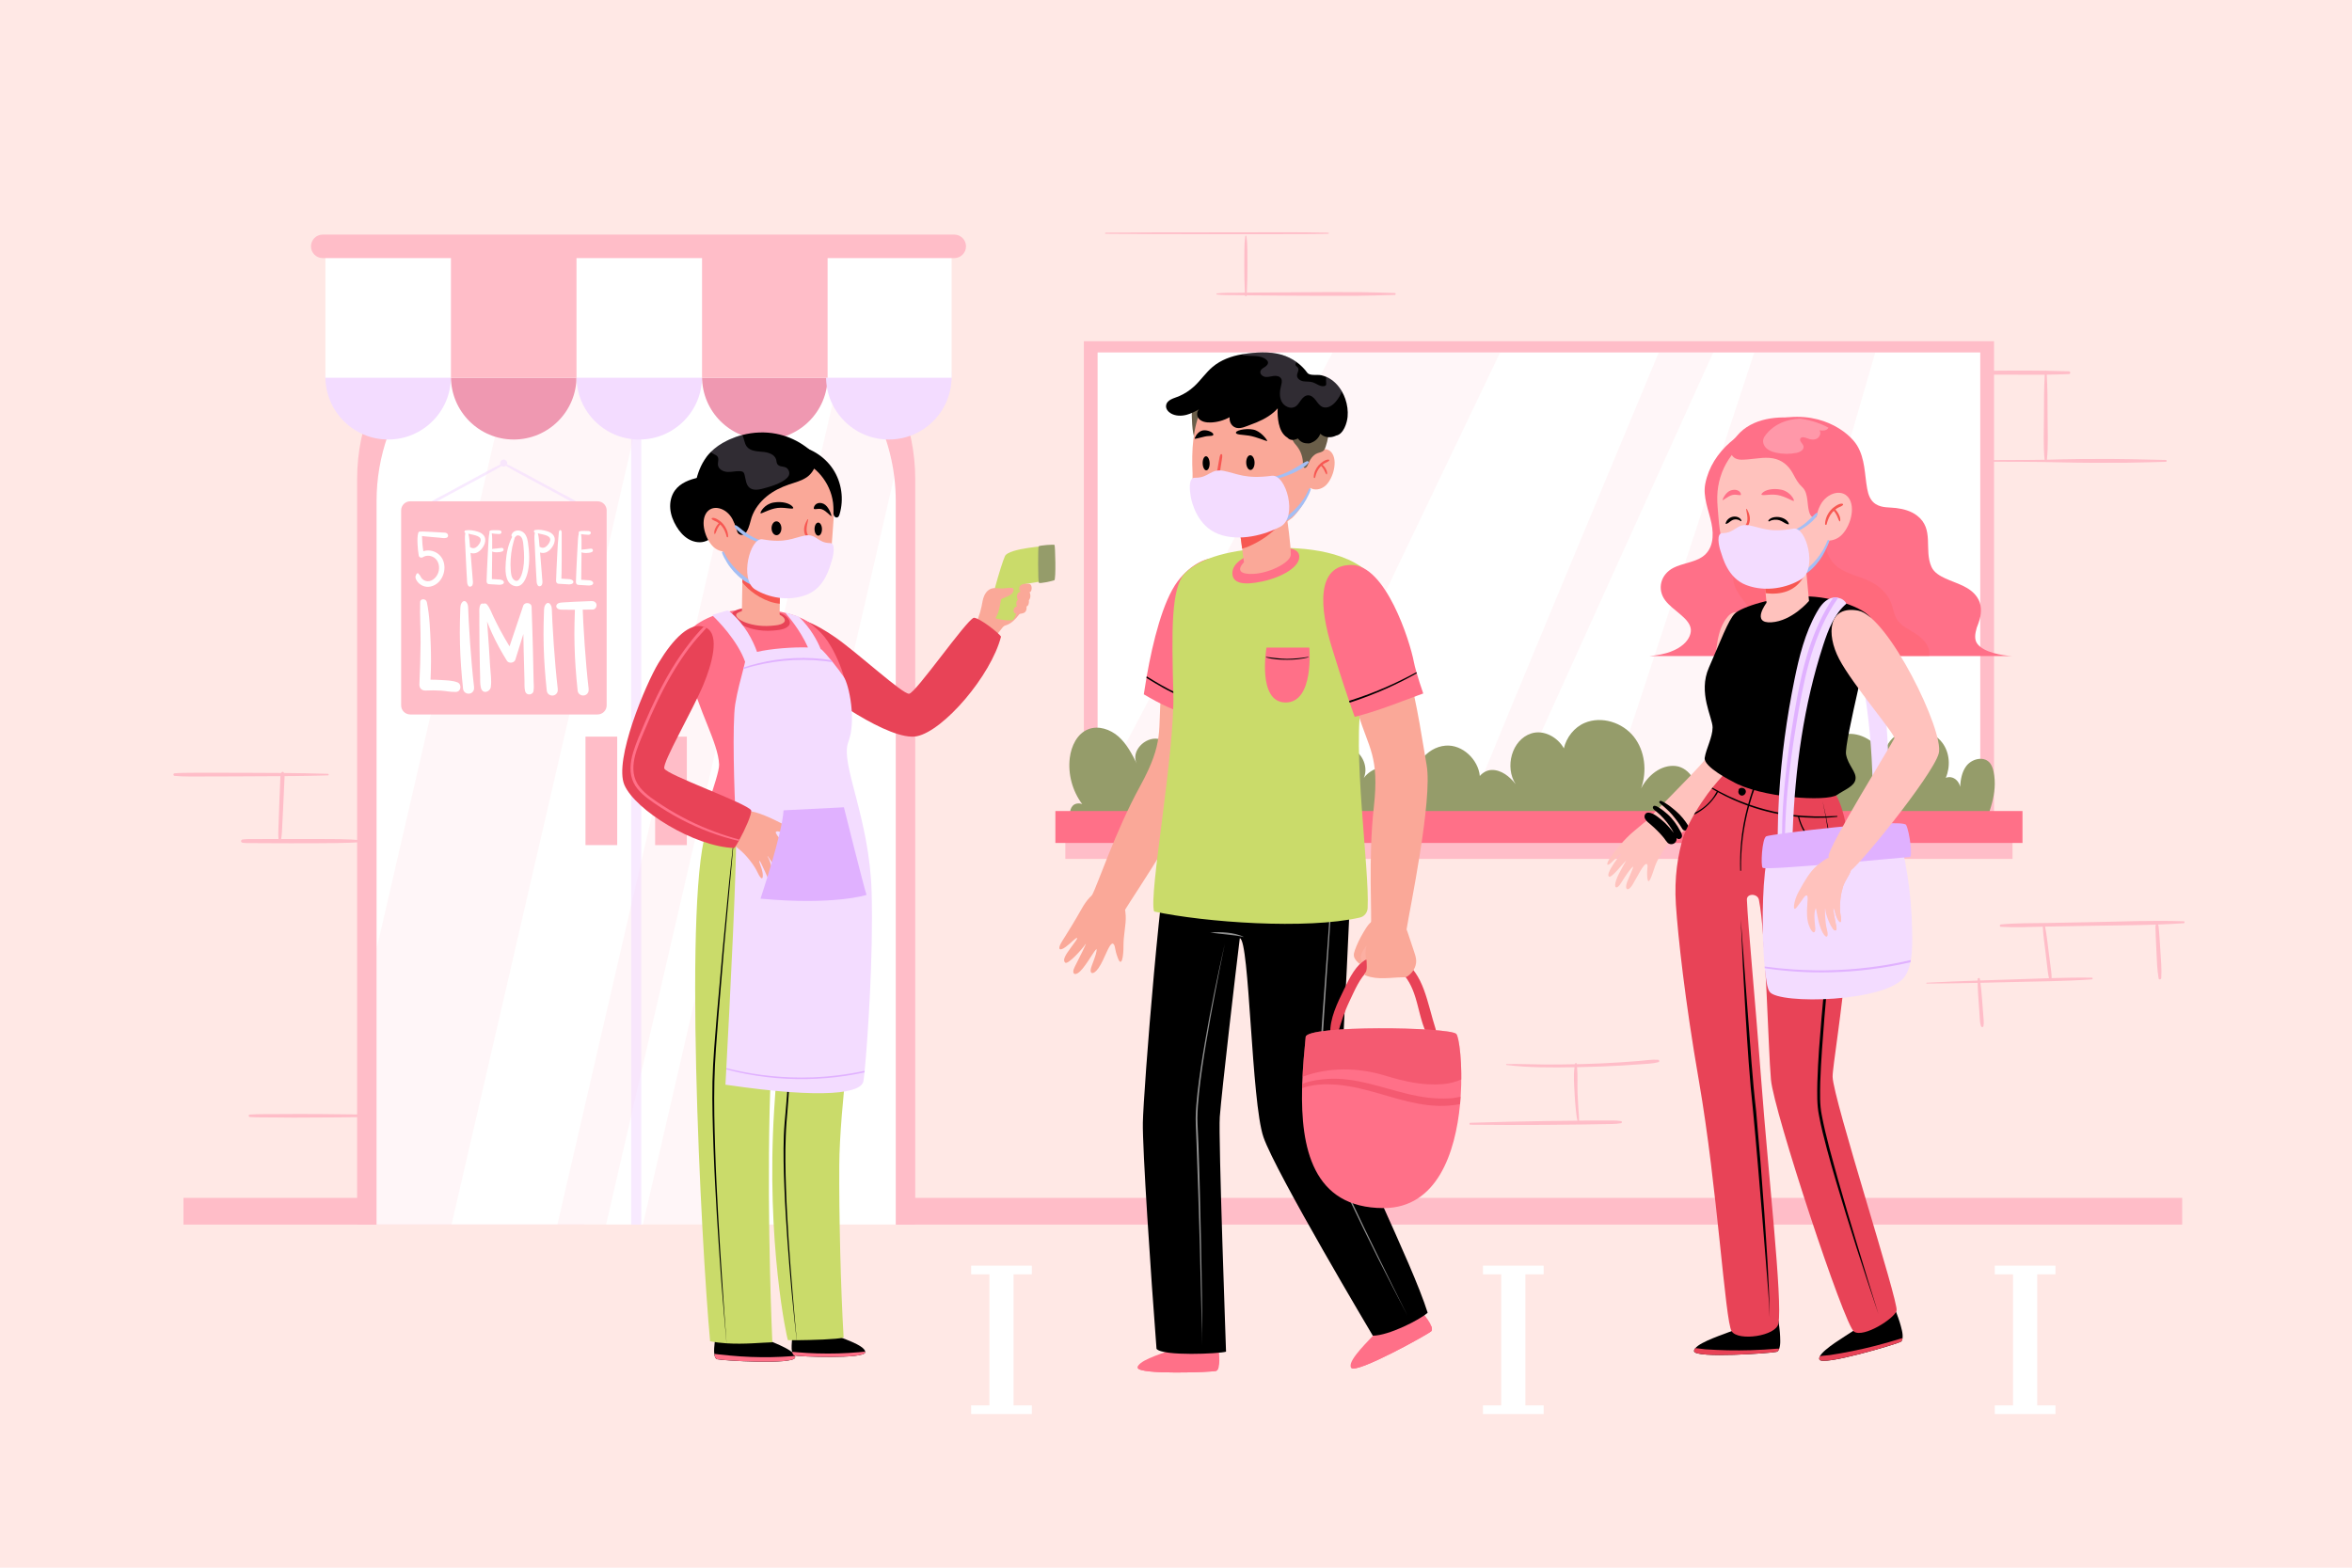 <?xml version="1.0" encoding="utf-8"?>
<!-- Generator: Adobe Illustrator 27.5.0, SVG Export Plug-In . SVG Version: 6.00 Build 0)  -->
<svg version="1.1" xmlns="http://www.w3.org/2000/svg" xmlns:xlink="http://www.w3.org/1999/xlink" x="0px" y="0px"
	 viewBox="0 0 750 500" style="enable-background:new 0 0 750 500;" xml:space="preserve">
<g id="BACKGROUND">
	<rect style="fill:#FFE8E5;" width="750" height="500"/>
	<g>
		<rect x="58.505" y="382.044" style="fill:#FFBDC8;" width="637.343" height="8.527"/>
		<g>
			<path style="fill:#FFBDC8;" d="M528.706,338c-2.01-0.125-4.14,0.23-6.146,0.393c-1.968,0.16-3.938,0.307-5.909,0.434
				c-4.023,0.259-8.051,0.444-12.082,0.554c-0.6,0.016-1.199,0.022-1.799,0.036c-0.011-0.075-0.017-0.152-0.029-0.227
				c-0.036-0.231-0.404-0.216-0.452,0c-0.017,0.078-0.026,0.159-0.042,0.237c-3.174,0.068-6.349,0.109-9.524,0.091
				c-4.11-0.022-8.225-0.226-12.333-0.131c-0.186,0.004-0.175,0.26,0,0.281c7.131,0.873,14.477,0.838,21.689,0.706
				c-0.38,2.739-0.107,5.674,0.023,8.386c0.078,1.617,0.201,3.228,0.366,4.838c0.132,1.298,0.253,2.583,0.554,3.838
				c-3.306,0.033-6.612,0.06-9.917,0.113c-8.086,0.131-16.166,0.284-24.247,0.554c-0.401,0.013-0.404,0.62,0,0.625
				c8.083,0.098,16.163,0.078,24.247,0.037c4-0.02,7.999-0.076,11.999-0.119c2-0.021,4-0.042,5.999-0.098
				c1.906-0.053,3.966,0.034,5.841-0.313c0.324-0.06,0.332-0.609,0-0.663c-1.805-0.293-3.762-0.168-5.591-0.19
				c-1.999-0.024-4,0.006-5.999,0.027c-0.61,0.007-1.22,0.015-1.83,0.021c0.014-1.339-0.133-2.673-0.221-4.018
				c-0.105-1.611-0.191-3.225-0.256-4.839c-0.109-2.702,0.104-5.507-0.159-8.215c0.643-0.012,1.287-0.024,1.928-0.037
				c4.029-0.081,8.057-0.236,12.081-0.465c1.97-0.112,3.941-0.239,5.909-0.39c1.969-0.151,4.092-0.184,6.006-0.683
				C529.263,338.666,529.143,338.028,528.706,338z"/>
			<path style="fill:#FFBDC8;" d="M696.34,293.84c-9.687-0.34-19.449,0.076-29.14,0.262l-14.445,0.277
				c-4.876,0.094-9.84-0.012-14.694,0.468c-0.476,0.047-0.489,0.72,0,0.75c4.422,0.274,8.913,0.059,13.35-0.044
				c0.107,2.769,0.551,5.568,0.876,8.311c0.178,1.509,0.357,3.018,0.535,4.527c0.142,1.198,0.26,2.424,0.56,3.599
				c-4.227,0.132-8.454,0.306-12.67,0.429c-3.108,0.09-6.214,0.19-9.32,0.296c-0.03-0.187-0.052-0.375-0.085-0.562
				c-0.069-0.384-0.649-0.276-0.66,0.089c-0.005,0.166,0.001,0.332-0.002,0.498c-5.423,0.188-10.845,0.406-16.266,0.691
				c-0.169,0.009-0.172,0.266,0,0.266c5.423-0.017,10.843-0.102,16.264-0.217c0.01,2.134,0.184,4.266,0.324,6.394
				c0.084,1.273,0.162,2.545,0.271,3.816c0.098,1.142,0.06,2.552,0.473,3.626c0.127,0.33,0.661,0.41,0.753,0
				c0.254-1.13,0.024-2.476-0.047-3.626c-0.082-1.322-0.197-2.642-0.305-3.963c-0.171-2.091-0.313-4.188-0.607-6.266
				c3.068-0.067,6.137-0.14,9.206-0.222c8.764-0.234,17.588-0.247,26.333-0.88c0.338-0.025,0.346-0.525,0-0.531
				c-4.268-0.071-8.548,0.008-12.826,0.136c0.015-1.311-0.196-2.628-0.365-3.921c-0.197-1.509-0.394-3.018-0.591-4.527
				c-0.345-2.643-0.596-5.362-1.143-7.98c0.128-0.003,0.258-0.007,0.386-0.01c4.898-0.087,9.796-0.174,14.694-0.261
				c6.732-0.12,13.501-0.135,20.248-0.364c-0.044,0.146-0.089,0.292-0.102,0.448c-0.033,0.391,0.001,0.805,0.009,1.198
				c0.014,0.684,0.036,1.369,0.062,2.053c0.06,1.54,0.142,3.08,0.213,4.619c0.136,2.96,0.199,5.918,0.703,8.84
				c0.086,0.5,0.817,0.344,0.844-0.114c0.178-2.969-0.102-5.931-0.295-8.897c-0.097-1.483-0.183-2.967-0.291-4.448
				c-0.05-0.685-0.105-1.37-0.167-2.053c-0.031-0.343-0.069-0.685-0.106-1.027c-0.031-0.28-0.106-0.451-0.181-0.642
				c2.739-0.099,5.475-0.232,8.202-0.429C696.728,294.421,696.736,293.854,696.34,293.84z"/>
			<g>
				<path style="fill:#FFBDC8;" d="M423.558,74.22c-9.212-0.228-18.442-0.122-27.656-0.118c-9.26,0.004-18.52,0-27.78,0.024
					c-5.191,0.014-10.381,0.037-15.572,0.094c-0.221,0.002-0.222,0.341,0,0.344c9.218,0.102,18.437,0.108,27.655,0.112
					c9.26,0.004,18.52,0.017,27.78-0.003c5.189-0.011,10.385,0.019,15.572-0.109C423.779,74.558,423.78,74.225,423.558,74.22z"/>
				<path style="fill:#FFBDC8;" d="M444.768,93.46c-3.705-0.102-7.412-0.263-11.118-0.285c-3.706-0.021-7.412-0.025-11.118-0.012
					c-7.329,0.026-14.657,0.076-21.986,0.133c-0.988,0.008-1.975,0.024-2.963,0.039c0.137-2.855,0.205-5.711,0.191-8.57
					c-0.007-1.534-0.002-3.068-0.024-4.602c-0.011-0.788-0.031-1.576-0.058-2.363c-0.028-0.844-0.171-1.655-0.245-2.488
					c-0.02-0.221-0.324-0.221-0.344,0c-0.071,0.791-0.214,1.561-0.241,2.363c-0.026,0.788-0.047,1.575-0.06,2.363
					c-0.025,1.575-0.018,3.151-0.026,4.726c-0.014,2.862,0.054,5.72,0.191,8.578c-0.889,0.013-1.779,0.025-2.669,0.035
					c-2.069,0.023-4.19-0.053-6.246,0.202c-0.225,0.028-0.226,0.324,0,0.352c1.851,0.229,3.758,0.174,5.621,0.195
					c1.109,0.012,2.217,0.03,3.325,0.048c0.001,0.014,0.001,0.028,0.002,0.043c0.019,0.352,0.528,0.352,0.547,0
					c0.001-0.012,0.001-0.023,0.001-0.035c0.54,0.008,1.081,0.019,1.621,0.023c3.706,0.029,7.412,0.074,11.118,0.09
					c7.328,0.032,14.658,0.092,21.986,0.05c4.166-0.024,8.327-0.178,12.492-0.292C445.15,94.044,445.151,93.471,444.768,93.46z"/>
			</g>
			<path style="fill:#FFBDC8;" d="M115.643,267.995c-4.953-0.43-9.939-0.383-14.91-0.402c-3.695-0.014-7.389-0.005-11.083,0.004
				c0.277-1.535,0.293-3.158,0.372-4.695c0.095-1.868,0.194-3.736,0.286-5.605c0.09-1.826,0.166-3.653,0.249-5.48
				c0.042-0.913,0.083-1.827,0.124-2.74c0.023-0.498,0.05-0.996,0.068-1.495c0.001-0.016-0.001-0.028-0.001-0.044
				c1.035-0.009,2.071-0.013,3.107-0.024c3.575-0.038,7.149-0.096,10.723-0.211c0.322-0.01,0.322-0.49,0-0.5
				c-4.67-0.149-9.344-0.218-14.018-0.263c-0.023-0.055-0.043-0.107-0.071-0.168c-0.135-0.294-0.583-0.256-0.729,0
				c-0.032,0.057-0.055,0.107-0.081,0.16c-7.752-0.067-15.506-0.051-23.254-0.074c-1.745-0.005-3.492-0.013-5.237,0.012
				c-1.825,0.027-3.667,0.012-5.486,0.164c-0.537,0.045-0.538,0.791,0,0.836c3.177,0.267,6.413,0.173,9.6,0.179
				c3.159,0.006,6.317-0.017,9.476-0.026c4.88-0.014,9.759-0.038,14.639-0.076c-0.001,0.012-0.002,0.021-0.003,0.034
				c-0.022,0.456-0.036,0.913-0.055,1.37c-0.036,0.913-0.073,1.827-0.109,2.74c-0.075,1.868-0.155,3.736-0.223,5.605
				c-0.067,1.827-0.125,3.653-0.188,5.48c-0.054,1.578-0.176,3.23-0.024,4.82c-0.998,0.003-1.995-0.004-2.993,0.001
				c-1.408,0.008-2.817,0.015-4.225,0.023c-1.405,0.007-2.832-0.065-4.225,0.12c-0.671,0.089-0.673,0.958,0,1.047
				c1.233,0.164,2.485,0.111,3.728,0.117c1.243,0.007,2.485,0.013,3.728,0.02c2.485,0.013,4.97,0.031,7.455,0.027
				c4.97-0.009,9.941,0.016,14.91-0.065c2.829-0.046,5.631-0.108,8.449-0.353C115.989,268.504,115.99,268.025,115.643,267.995z"/>
			<path style="fill:#FFBDC8;" d="M115.643,355.465c-9.324-0.14-18.648-0.208-27.973-0.127c-2.66,0.023-5.337-0.037-7.992,0.146
				c-0.497,0.034-0.498,0.739,0,0.773c2.324,0.16,4.664,0.117,6.993,0.137c2.332,0.02,4.661,0.065,6.993,0.061
				c4.662-0.008,9.325-0.022,13.986-0.072c2.664-0.029,5.328-0.066,7.992-0.106C116.166,356.269,116.167,355.473,115.643,355.465z"
				/>
			<path style="fill:#FFBDC8;" d="M690.618,146.698c-7.302-0.176-14.599-0.36-21.904-0.309c-3.649,0.025-7.305-0.008-10.952,0.106
				c-1.682,0.053-3.365,0.094-5.049,0.128c0.463-4.602,0.223-9.3,0.211-13.918c-0.012-4.4,0.013-8.812-0.262-13.204
				c2.356-0.027,4.707-0.103,7.063-0.184c0.573-0.02,0.574-0.871,0-0.891c-2.398-0.082-4.798-0.136-7.197-0.173
				c-0.097-0.106-0.261-0.108-0.359-0.003c-6.804-0.098-13.613-0.046-20.417,0.02c-2.672,0.026-5.335,0.039-7.992,0.328
				c-0.351,0.038-0.352,0.509,0,0.547c4.624,0.502,9.338,0.348,13.986,0.363c4.662,0.015,9.324,0.028,13.986,0.008
				c0.1,0,0.2-0.005,0.299-0.005c-0.274,4.388-0.249,8.796-0.261,13.193c-0.012,4.623-0.253,9.326,0.212,13.932
				c-1.725,0.031-3.449,0.053-5.173,0.059c-4.148,0.016-8.297,0.032-12.445,0.048c-0.327,0.001-0.327,0.507,0,0.508
				c7.302,0.028,14.604,0.019,21.904,0.195c7.299,0.176,14.603,0.205,21.904,0.131c4.149-0.042,8.297-0.18,12.445-0.279
				C691.005,147.29,691.006,146.707,690.618,146.698z"/>
		</g>
		<g>
			<rect x="345.619" y="108.825" style="fill:#FFBDC8;" width="290.23" height="155.904"/>
			<rect x="350" y="112.41" style="fill:#FFFFFF;" width="281.46" height="148.74"/>
			<g style="opacity:0.13;">
				<path style="fill:#FFBDC8;" d="M478.36,112.41l-71.2,148.74H350v-7.01c21.64-40.93,56.24-106.37,74.94-141.73H478.36z"/>
				<path style="fill:#FFBDC8;" d="M546.32,112.41l-67.34,148.74h-11.8c16.09-39.25,48.66-117.36,61.76-148.74H546.32z"/>
				<polygon style="fill:#FFBDC8;" points="598,112.41 554.76,261.15 510.46,261.15 559.4,112.41 				"/>
			</g>
			<path style="fill:#959C6A;" d="M635.713,246.151c-0.232-1.103-0.601-2.226-1.386-3.036c-1.975-2.038-5.687-1.021-7.365,1.267
				c-1.37,1.869-1.758,4.221-1.938,6.565c-0.26-1.498-1.476-2.865-3.008-3.062c-0.529-0.068-1.056,0.011-1.548,0.197
				c1.54-3.592,1.263-8.004-1.085-11.156c-3.216-4.318-9.913-5.583-14.424-2.643c-2.292,1.494-3.807,3.971-4.367,6.641
				c-2.352-4.357-7.23-7.501-12.198-6.774c-5.26,0.77-9.198,5.666-9.908,10.842c-0.455-0.627-0.992-1.195-1.591-1.672
				c-2.479-1.971-5.76-2.642-8.925-2.749c-4.019-0.136-8.377,0.71-11.092,3.677c-1.149,1.256-1.809,2.966-1.932,4.674
				c-5.557-1.504-11.964,0.77-15.271,5.495c2.831-3.684-0.768-9.636-5.389-10.11c-4.622-0.474-8.873,3.018-10.974,7.161
				c1.948-5.469,1.273-11.97-2.34-16.514c-3.613-4.544-10.258-6.653-15.611-4.406c-3.363,1.412-5.857,4.617-6.68,8.128
				c-1.953-3.549-6.44-6.056-10.446-4.737c-6.175,2.033-8.477,10.71-4.926,16.156c-1.898-2.413-4.57-4.592-7.639-4.522
				c-1.449,0.033-2.854,0.82-3.789,1.924c-0.478-5.177-5.49-10.123-10.931-9.68c-6.234,0.507-10.843,7.001-10.441,13.197
				c-0.816-2.8-3.034-5.202-5.827-6.086c-3.494-1.107-7.623,0.241-9.791,3.195c1.723-3.898-1.027-9.058-5.223-9.802
				c-4.196-0.744-8.552,3.157-8.274,7.41c0.016-3.81-0.352-7.733-2.086-11.125c-1.734-3.393-5.079-6.168-8.886-6.311
				c-4.604-0.173-8.642,3.533-10.334,7.818c-1.691,4.286-1.539,9.047-1.312,13.649c-0.9-2.511-1.843-5.094-3.644-7.062
				c-1.801-1.968-4.698-3.184-7.194-2.242c-0.844,0.319-1.545,0.947-2.038,1.709c-0.661-1.222-1.764-2.195-3.132-2.491
				c-3.01-0.651-6.231,2.195-5.955,5.262c-0.479-4.253-3.305-8.588-7.527-9.29c-4.222-0.702-8.753,4.023-6.814,7.838
				c-1.558-3.103-3.208-6.264-5.806-8.568c-2.597-2.304-6.381-3.597-9.619-2.343c-3.565,1.38-5.453,5.373-5.914,9.167
				c-0.628,5.175,0.85,10.56,3.966,14.731c-0.979-0.415-2.29-0.28-3.036,0.533c-1.24,1.35-0.981,3.588,0.084,5.08
				c1.065,1.492,2.733,2.416,4.344,3.29l284.869,0.838C634.22,259.863,637.145,252.968,635.713,246.151z"/>
			<rect x="339.716" y="263.761" style="fill:#FFBDC8;" width="302.035" height="10.186"/>
			<rect x="336.539" y="258.668" style="fill:#FF7088;" width="308.39" height="10.186"/>
		</g>
		<g>
			<path style="fill:#FFBDC8;" d="M113.877,152.804v237.768h177.971V152.804c0-34.504-27.971-62.474-62.474-62.474h-53.022
				C141.848,90.329,113.877,118.3,113.877,152.804z"/>
			<g>
				<path style="fill:#FFFFFF;" d="M285.64,159.84v230.73H120.08V159.84c0-29.15,19.97-53.64,46.98-60.53
					c4.96-1.27,10.15-1.94,15.5-1.94h40.61c7.53,0,14.75,1.33,21.43,3.77c4.95,1.81,9.61,4.23,13.88,7.16
					c3.55,2.43,6.83,5.22,9.8,8.32c9.05,9.44,15.16,21.73,16.87,35.38C285.47,154.57,285.64,157.19,285.64,159.84z"/>
				<g style="opacity:0.13;">
					<path style="fill:#FFBDC8;" d="M211.73,97.37l-67.74,293.2h-23.91v-87.92l46.98-203.34c4.96-1.27,10.15-1.94,15.5-1.94H211.73z
						"/>
					<path style="fill:#FFBDC8;" d="M258.48,108.3l-65.21,282.27h-15.53l66.86-289.43C249.55,102.95,254.21,105.37,258.48,108.3z"/>
					<path style="fill:#FFBDC8;" d="M285.15,152l-55.11,238.57h-25.05l63.29-273.95C277.33,126.06,283.44,138.35,285.15,152z"/>
				</g>
				<rect x="201.27" y="97.37" style="opacity:0.6;fill:#F3DCFF;" width="3.19" height="293.2"/>
				<g>
					<rect x="186.7" y="234.946" style="fill:#FFBDC8;" width="10.112" height="34.593"/>
					<rect x="208.908" y="234.946" style="fill:#FFBDC8;" width="10.112" height="34.593"/>
				</g>
			</g>
			<g>
				<g>
					<circle style="fill:#F3DCFF;" cx="123.78" cy="120.165" r="20.017"/>
					<circle style="fill:#EF98B1;" cx="163.815" cy="120.165" r="20.017"/>
					<circle style="fill:#F3DCFF;" cx="203.85" cy="120.165" r="20.018"/>
					<circle style="fill:#EF98B1;" cx="243.885" cy="120.165" r="20.017"/>
					<circle style="fill:#F3DCFF;" cx="283.429" cy="120.165" r="20.017"/>
				</g>
				<g>
					<rect x="103.762" y="77.294" style="fill:#FFFFFF;" width="199.684" height="43.187"/>
					<g>
						<g>
							<rect x="143.797" y="77.294" style="fill:#FFBDC8;" width="40.035" height="43.187"/>
							<rect x="223.867" y="77.294" style="fill:#FFBDC8;" width="40.035" height="43.187"/>
						</g>
					</g>
				</g>
				<path style="fill:#FFBDC8;" d="M304.29,82.322H102.918c-2.072,0-3.751-1.68-3.751-3.751l0,0c0-2.072,1.68-3.751,3.751-3.751
					H304.29c2.072,0,3.751,1.68,3.751,3.751l0,0C308.042,80.642,306.362,82.322,304.29,82.322z"/>
			</g>
			<g>
				<path style="opacity:0.6;fill:#F3DCFF;" d="M184.858,160.73c-1.731-1.421-3.977-2.381-5.941-3.449
					c-1.997-1.086-3.995-2.173-5.992-3.259c-2.055-1.117-4.105-2.244-6.173-3.335c-1.673-0.883-3.352-1.833-5.091-2.6
					c0.045-0.122,0.073-0.251,0.073-0.388c0-0.625-0.507-1.132-1.132-1.132c-0.625,0-1.132,0.507-1.132,1.132
					c0,0.16,0.034,0.312,0.094,0.45c-1.689,0.756-3.321,1.68-4.949,2.539c-2.068,1.092-4.118,2.218-6.173,3.335
					c-1.997,1.086-3.995,2.173-5.992,3.259c-1.963,1.068-4.21,2.028-5.941,3.449c-0.159,0.131,0.012,0.397,0.197,0.339
					c2.022-0.631,3.947-1.906,5.808-2.906c2.061-1.107,4.121-2.213,6.182-3.32c2.003-1.076,4.013-2.14,6.003-3.24
					c1.746-0.966,3.562-1.895,5.244-2.988c0.186,0.133,0.412,0.214,0.658,0.214c0.28,0,0.533-0.105,0.73-0.274
					c1.707,1.119,3.558,2.064,5.336,3.047c1.989,1.101,4,2.165,6.003,3.24c2.061,1.107,4.121,2.213,6.182,3.32
					c1.861,1,3.786,2.274,5.808,2.906C184.846,161.128,185.018,160.861,184.858,160.73z"/>
				<path style="fill:#FFBDC8;" d="M190.555,227.871h-59.743c-1.599,0-2.896-1.296-2.896-2.896v-62.191
					c0-1.599,1.296-2.896,2.896-2.896h59.743c1.599,0,2.896,1.296,2.896,2.896v62.191
					C193.451,226.574,192.154,227.871,190.555,227.871z"/>
				<g>
					<path style="fill:#FFFFFF;" d="M139.705,185.816c2.645-2.449,2.888-7.384-0.394-9.445c-1.297-0.814-2.892-1.04-4.311-0.569
						c-0.127-0.781-0.236-1.564-0.301-2.353c-0.068-0.823-0.074-1.661-0.138-2.487c0.338,0.058,0.689,0.077,0.983,0.113
						c0.748,0.092,1.501,0.146,2.252,0.21c0.751,0.065,1.503,0.129,2.254,0.194c0.734,0.063,1.646,0.285,2.349,0.042
						c0.714-0.247,0.575-1.194,0.001-1.489c-0.357-0.183-0.777-0.157-1.17-0.181c-0.377-0.022-0.754-0.043-1.131-0.065
						c-0.754-0.043-1.508-0.086-2.262-0.129c-0.755-0.043-1.509-0.091-2.265-0.107c-0.439-0.009-0.952-0.07-1.4,0.025
						c-0.29-0.145-0.708,0.012-0.812,0.405c-0.299,1.135-0.265,2.385-0.214,3.554c0.052,1.211,0.182,2.416,0.377,3.612
						c0.107,0.657,0.81,0.896,1.341,0.557c1.207-0.769,2.855-0.52,3.91,0.402c1.223,1.07,1.494,2.957,1.008,4.448
						c-0.466,1.43-1.793,2.875-3.41,2.826c-0.634-0.019-1.279-0.305-1.73-0.749c-0.237-0.233-0.38-0.495-0.534-0.783
						c-0.084-0.157-0.161-0.317-0.28-0.451c-0.055-0.066-0.114-0.128-0.177-0.187c-0.19-0.053-0.216-0.096-0.08-0.127
						c-0.114-0.332-0.652-0.336-0.767-0.001c-0.122,0.356-0.337,0.6-0.318,1.009c0.02,0.436,0.232,0.844,0.466,1.204
						c0.433,0.666,1.086,1.187,1.803,1.518C136.428,187.588,138.397,187.027,139.705,185.816z"/>
					<g>
						<path style="fill:#FFFFFF;" d="M154.314,173.944c0.418-0.821,0.614-1.865,0.206-2.73c-0.427-0.907-1.324-1.407-2.253-1.673
							c-1.242-0.357-2.536-0.604-3.821-0.374c-0.371,0.066-0.524,0.668-0.103,0.794c0.018,0.006,0.037,0.008,0.055,0.014
							c-0.011,0.028-0.026,0.053-0.031,0.084c-0.249,1.357-0.042,2.841,0.005,4.214c0.048,1.405,0.124,2.808,0.193,4.211
							c0.069,1.403,0.137,2.806,0.219,4.208l0.118,2.03c0.043,0.743-0.01,1.441,0.4,2.083c0.335,0.524,1.106,0.322,1.336-0.171
							c0.311-0.667,0.124-1.446,0.07-2.158c-0.051-0.675-0.102-1.35-0.153-2.025c-0.105-1.398-0.224-2.794-0.342-4.191
							c-0.054-0.642-0.114-1.283-0.169-1.924c0.697,0.268,1.558,0.18,2.199-0.156C153.165,175.696,153.848,174.86,154.314,173.944z
							 M153.288,172.265c-0.005,0.057-0.011,0.114-0.02,0.17c0.003-0.017-0.051,0.246-0.025,0.147
							c-0.059,0.228-0.161,0.451-0.271,0.658c-0.056,0.106-0.167,0.275-0.278,0.425c-0.135,0.183-0.298,0.387-0.447,0.534
							c-0.317,0.313-0.685,0.549-1.068,0.609c-0.225,0.035-0.32,0.046-0.545-0.003c0.061,0.022,0.042,0.016-0.058-0.018
							c-0.059-0.019-0.119-0.038-0.179-0.056c-0.115-0.042-0.225-0.095-0.336-0.148c-0.06-0.028-0.117-0.036-0.174-0.047
							c-0.015-0.155-0.025-0.31-0.041-0.465c-0.127-1.273-0.155-2.623-0.501-3.863c0.235,0.056,0.467,0.127,0.708,0.176
							c0.538,0.108,1.079,0.22,1.603,0.381c0.73,0.224,1.627,0.59,1.637,1.434C153.292,172.152,153.29,172.174,153.288,172.265z"/>
						<path style="fill:#FFFFFF;" d="M155.888,186.305c0.822,0.049,1.643,0.099,2.465,0.148c0.716,0.043,1.49,0.181,2.103-0.26
							c0.33-0.238,0.277-0.685,0.007-0.934c-0.531-0.491-1.357-0.434-2.038-0.478c-0.527-0.033-1.053-0.067-1.58-0.1
							c0.056-2.357,0.063-4.716,0.09-7.074c0.007-0.575,0.004-1.151,0.005-1.726c0.019,0.009,0.037,0.019,0.054,0.03
							c-0.04-0.025-0.012-0.004,0.011,0.01c0.166,0.107,0.356,0.131,0.548,0.158c0.313,0.045,0.628,0.079,0.944,0.066
							c0.579-0.024,1.199-0.07,1.733-0.306c0.179-0.079,0.337-0.254,0.35-0.458c0.01-0.168-0.025-0.277-0.112-0.417
							c-0.112-0.18-0.34-0.232-0.534-0.222c-0.528,0.027-1.045,0.159-1.576,0.193c-0.254,0.016-0.506,0.056-0.76,0.074
							c-0.158,0.011-0.325-0.001-0.476,0.057c-0.059,0.023-0.12,0.052-0.179,0.079c0-0.484,0.004-0.969,0.005-1.453
							c0.002-1.184,0.033-2.406-0.128-3.583c0.034,0.007,0.067,0.015,0.101,0.021c0.271,0.049,0.554,0.083,0.828,0.104
							c0.278,0.022,0.556,0.037,0.834,0.055c0.329,0.022,0.688,0.091,0.997-0.054c0.177-0.083,0.305-0.234,0.33-0.432
							c0.021-0.168-0.048-0.402-0.204-0.494c-0.181-0.106-0.345-0.177-0.557-0.183l-0.419-0.012
							c-0.279-0.008-0.559-0.019-0.838-0.025c-0.304-0.007-0.614,0.003-0.918,0.022c-0.273,0.017-0.613,0.053-0.829,0.24
							c-0.112,0.096-0.177,0.299-0.058,0.422c0.01,0.011,0.023,0.017,0.034,0.027c-0.024,0.038-0.042,0.081-0.052,0.13
							c-0.271,1.266-0.299,2.604-0.371,3.895c-0.07,1.249-0.144,2.498-0.201,3.747c-0.118,2.596-0.27,5.194-0.34,7.792
							C155.145,185.796,155.398,186.276,155.888,186.305z"/>
						<path style="fill:#FFFFFF;" d="M172.721,182.325c-0.105-1.398-0.224-2.794-0.342-4.191c-0.054-0.642-0.114-1.283-0.169-1.924
							c0.697,0.268,1.558,0.18,2.199-0.156c0.92-0.483,1.603-1.319,2.069-2.235c0.418-0.821,0.614-1.865,0.206-2.73
							c-0.427-0.907-1.324-1.407-2.253-1.673c-1.242-0.357-2.536-0.604-3.821-0.374c-0.371,0.066-0.524,0.668-0.103,0.794
							c0.018,0.005,0.037,0.008,0.055,0.014c-0.011,0.028-0.026,0.053-0.031,0.084c-0.249,1.357-0.042,2.841,0.005,4.214
							c0.048,1.404,0.124,2.808,0.193,4.211c0.069,1.403,0.137,2.806,0.219,4.208l0.118,2.03c0.043,0.743-0.01,1.441,0.4,2.083
							c0.335,0.524,1.106,0.322,1.336-0.171c0.311-0.667,0.124-1.446,0.07-2.158C172.823,183.675,172.772,183,172.721,182.325z
							 M172.012,173.946c-0.127-1.273-0.155-2.623-0.501-3.862c0.235,0.056,0.467,0.127,0.708,0.176
							c0.538,0.108,1.079,0.22,1.603,0.381c0.73,0.224,1.627,0.59,1.637,1.434c-0.002-0.047-0.004-0.025-0.006,0.066
							c-0.005,0.057-0.011,0.114-0.02,0.17c0.003-0.017-0.051,0.246-0.025,0.147c-0.059,0.228-0.161,0.451-0.271,0.658
							c-0.056,0.106-0.167,0.275-0.278,0.425c-0.135,0.183-0.298,0.387-0.447,0.534c-0.317,0.313-0.686,0.549-1.068,0.609
							c-0.225,0.035-0.32,0.046-0.545-0.003c0.061,0.022,0.042,0.016-0.057-0.018c-0.06-0.019-0.119-0.038-0.179-0.056
							c-0.116-0.042-0.225-0.095-0.336-0.148c-0.06-0.028-0.117-0.036-0.174-0.047C172.038,174.256,172.027,174.101,172.012,173.946
							z"/>
						<path style="fill:#FFFFFF;" d="M178.053,186.18c0.822,0.049,1.643,0.099,2.465,0.148c0.716,0.043,1.49,0.182,2.103-0.26
							c0.33-0.238,0.277-0.685,0.007-0.934c-0.531-0.491-1.357-0.434-2.038-0.477c-0.527-0.033-1.053-0.067-1.58-0.1
							c0.096,0.006,0.135-11.475,0.101-14.71c-0.006-0.611-0.296-0.773-0.396-0.78c-0.484-0.031-0.519,0.664-0.545,1.122
							c-0.064,1.17-0.241,2.339-0.307,3.512c-0.07,1.249-0.144,2.498-0.201,3.747c-0.118,2.596-0.27,5.194-0.34,7.792
							C177.31,185.671,177.563,186.15,178.053,186.18z"/>
						<path style="fill:#FFFFFF;" d="M184.375,186.539c0.822,0.049,1.643,0.099,2.465,0.148c0.716,0.043,1.49,0.181,2.102-0.26
							c0.33-0.238,0.277-0.685,0.007-0.934c-0.531-0.491-1.357-0.434-2.038-0.478c-0.527-0.033-1.053-0.067-1.58-0.1
							c0.056-2.357,0.063-4.716,0.09-7.074c0.007-0.575,0.004-1.151,0.005-1.726c0.019,0.009,0.037,0.019,0.054,0.03
							c-0.04-0.025-0.012-0.004,0.011,0.01c0.166,0.107,0.356,0.131,0.548,0.158c0.313,0.045,0.628,0.079,0.944,0.066
							c0.579-0.024,1.199-0.07,1.733-0.306c0.179-0.079,0.337-0.254,0.35-0.458c0.01-0.168-0.025-0.277-0.112-0.417
							c-0.112-0.18-0.34-0.232-0.534-0.222c-0.528,0.027-1.045,0.159-1.576,0.193c-0.254,0.016-0.506,0.057-0.76,0.074
							c-0.158,0.011-0.325-0.001-0.476,0.057c-0.059,0.023-0.12,0.052-0.179,0.079c0-0.484,0.004-0.969,0.005-1.453
							c0.002-1.185,0.033-2.406-0.128-3.583c0.034,0.007,0.067,0.015,0.101,0.021c0.271,0.049,0.554,0.083,0.828,0.104
							c0.278,0.022,0.556,0.037,0.835,0.055c0.329,0.022,0.688,0.091,0.997-0.054c0.177-0.083,0.305-0.234,0.33-0.432
							c0.021-0.168-0.048-0.402-0.204-0.493c-0.18-0.106-0.345-0.177-0.557-0.183l-0.419-0.012
							c-0.279-0.008-0.559-0.019-0.838-0.025c-0.304-0.007-0.614,0.003-0.918,0.022c-0.273,0.016-0.613,0.053-0.829,0.24
							c-0.112,0.097-0.177,0.299-0.058,0.422c0.01,0.011,0.023,0.017,0.034,0.027c-0.024,0.038-0.042,0.081-0.053,0.13
							c-0.271,1.266-0.299,2.604-0.371,3.895c-0.07,1.249-0.144,2.498-0.201,3.747c-0.118,2.597-0.27,5.194-0.34,7.792
							C183.633,186.031,183.885,186.51,184.375,186.539z"/>
						<path style="fill:#FFFFFF;" d="M163.614,186.747c2.96,1.209,4.296-2.427,4.743-4.61c0.614-3.002,0.447-6.223-0.018-9.235
							c-0.211-1.366-0.711-2.919-2.102-3.492c-1.142-0.471-2.589-0.163-3.087,1.051c-0.118,0.288-0.018,0.569,0.17,0.764
							c-1.252,2.368-1.835,5.24-2.022,7.848C161.125,181.482,160.847,185.617,163.614,186.747z M162.845,178.318
							c0.084-1.291,0.246-2.599,0.509-3.866c0.215-1.032,0.531-2.035,0.816-3.047c0.085-0.048,0.164-0.114,0.228-0.215
							c0.448-0.703,1.384-0.467,1.822,0.133c0.609,0.834,0.62,2.066,0.719,3.052c0.233,2.339,0.302,4.71-0.122,7.032
							c-0.206,1.13-1.155,5.193-3.034,3.417c-0.768-0.726-0.833-1.949-0.913-2.938C162.775,180.7,162.767,179.506,162.845,178.318z"
							/>
					</g>
					<g>
						<path style="fill:#FFFFFF;" d="M145.88,217.64c-1.607-0.637-3.575-0.646-5.286-0.755c-1.101-0.07-2.202-0.098-3.304-0.108
							c0.174-3.81,0.206-7.627,0.048-11.438c-0.184-4.411-0.328-8.985-1.227-13.318l-0.017,0.014
							c-0.153-1.115-2.068-1.295-2.112-0.002c-0.148,4.356,0.178,8.735,0.13,13.097c-0.048,4.39-0.166,8.779-0.377,13.164
							c-0.057,1.195,0.782,2,1.967,1.946c1.641-0.075,3.279-0.079,4.919,0.03c1.605,0.107,3.264,0.509,4.866,0.402
							C147.08,220.565,147.291,218.199,145.88,217.64z"/>
						<path style="fill:#FFFFFF;" d="M149.902,205.091c-0.164-2.319-0.305-4.642-0.428-6.964c-0.062-1.16-0.114-2.32-0.157-3.48
							c-0.04-1.068,0.03-2.005-0.782-2.773c-0.229-0.217-0.715-0.221-0.951-0.007c-0.832,0.757-0.778,1.721-0.818,2.794
							c-0.046,1.238-0.082,2.476-0.107,3.714c-0.047,2.308-0.038,4.614,0.016,6.922c0.113,4.827,0.48,9.631,0.989,14.432
							c0.133,1.255,1.588,1.887,2.634,1.289c0.68-0.389,0.962-1.103,0.859-1.782c0.008,0.005,0.017,0.01,0.025,0.014
							C150.634,214.542,150.236,209.816,149.902,205.091z"/>
						<path style="fill:#FFFFFF;" d="M176.592,205.692c-0.164-2.32-0.305-4.642-0.428-6.964c-0.062-1.16-0.114-2.32-0.157-3.48
							c-0.04-1.068,0.03-2.005-0.782-2.773c-0.229-0.217-0.715-0.221-0.951-0.007c-0.832,0.757-0.778,1.721-0.818,2.794
							c-0.046,1.238-0.082,2.476-0.107,3.714c-0.047,2.308-0.038,4.614,0.016,6.922c0.113,4.827,0.48,9.631,0.989,14.432
							c0.133,1.255,1.588,1.887,2.634,1.288c0.68-0.389,0.962-1.103,0.859-1.782c0.008,0.005,0.017,0.01,0.025,0.014
							C177.325,215.143,176.927,210.418,176.592,205.692z"/>
						<path style="fill:#FFFFFF;" d="M190.217,192.874c-0.108-0.791-0.797-1.193-1.536-1.168c-1.903,0.064-3.805,0.124-5.706,0.229
							c-0.932,0.051-1.868,0.083-2.798,0.165c-0.874,0.077-2.346-0.035-2.739,0.919l0.016,0.007
							c-0.091,0.199-0.115,0.424-0.017,0.63c0.463,0.966,1.837,0.778,2.752,0.81c0.964,0.034,1.931,0.015,2.895,0.017
							c0.082,0,0.164-0.003,0.245-0.003c-0.013,0.247-0.017,0.502-0.027,0.764c-0.046,1.238-0.082,2.476-0.107,3.714
							c-0.047,2.308-0.038,4.614,0.016,6.922c0.113,4.827,0.48,9.631,0.989,14.432c0.133,1.255,1.588,1.887,2.634,1.288
							c0.68-0.389,0.962-1.103,0.859-1.782c0.008,0.005,0.017,0.01,0.025,0.014c-0.548-4.706-0.946-9.432-1.28-14.158
							c-0.164-2.319-0.305-4.642-0.428-6.964c-0.062-1.16-0.114-2.32-0.157-3.48c-0.01-0.269-0.013-0.529-0.025-0.781
							c1.073-0.014,2.147-0.019,3.22-0.039C189.786,194.397,190.309,193.544,190.217,192.874z"/>
						<path style="fill:#FFFFFF;" d="M170.081,213.741c-0.05-2.247-0.099-4.495-0.149-6.742c-0.099-4.49-0.283-8.979-0.415-13.469
							c-0.04-1.378-2.25-1.623-2.672-0.347c-1.436,4.332-2.89,8.655-4.368,12.971c-1.071-1.76-2.111-3.54-3.072-5.359
							c-0.708-1.339-1.375-2.7-2.043-4.06c-0.644-1.312-1.149-2.907-2.127-4.006c-0.251-0.282-0.742-0.35-1.064-0.171
							c-0.364-0.162-0.8-0.078-1.011,0.37c-0.459,0.975-0.305,2.108-0.304,3.162c0,1.15-0.001,2.301-0.001,3.451
							c-0.001,2.125,0.025,4.249,0.048,6.373c0.024,2.166,0.048,4.33,0.107,6.495c0.029,1.081,0.058,2.162,0.087,3.243
							c0.033,1.206-0.053,2.513,0.244,3.686c0.566,2.229,2.82,1.293,3.133-0.02c0.002,0.001,0.003,0.002,0.005,0.004
							c0.002-0.011,0.002-0.023,0.004-0.034c0.011-0.053,0.015-0.106,0.02-0.16c0.316-2.127-0.109-4.57-0.221-6.699
							c-0.113-2.153-0.253-4.304-0.4-6.455c-0.148-2.149-0.291-4.299-0.463-6.446c-0.035-0.434-0.069-0.868-0.104-1.302
							c0.499,1.292,1.039,2.567,1.617,3.826c1.379,3.003,2.959,5.885,4.708,8.688c0.603,0.967,2.363,0.751,2.699-0.345
							c0.838-2.732,1.689-5.459,2.549-8.183c0.027,1.65,0.052,3.299,0.096,4.949c0.057,2.166,0.114,4.332,0.171,6.498
							c0.03,1.123,0.059,2.246,0.089,3.369c0.029,1.102-0.07,2.286,0.19,3.355c0.413,1.693,2.68,1.266,2.699-0.125
							c0.174-1.021,0.045-2.109,0.022-3.143C170.13,215.988,170.105,214.864,170.081,213.741z"/>
					</g>
				</g>
			</g>
		</g>
		<g>
			<g>
				<rect x="315.497" y="405.056" style="fill:#FFFFFF;" width="7.712" height="44.56"/>
				<rect x="309.676" y="403.676" style="fill:#FFFFFF;" width="19.355" height="2.761"/>
				<rect x="309.676" y="448.235" style="fill:#FFFFFF;" width="19.355" height="2.761"/>
			</g>
			<g>
				<rect x="478.704" y="405.056" style="fill:#FFFFFF;" width="7.712" height="44.56"/>
				<rect x="472.882" y="403.676" style="fill:#FFFFFF;" width="19.355" height="2.761"/>
				<rect x="472.882" y="448.235" style="fill:#FFFFFF;" width="19.355" height="2.761"/>
			</g>
			<g>
				<rect x="641.91" y="405.056" style="fill:#FFFFFF;" width="7.712" height="44.56"/>
				<rect x="636.088" y="403.676" style="fill:#FFFFFF;" width="19.355" height="2.761"/>
				<rect x="636.088" y="448.235" style="fill:#FFFFFF;" width="19.355" height="2.761"/>
			</g>
		</g>
	</g>
</g>
<g id="OBJECTS">
	<g>
		<g>
			<path d="M253.54,432.97c-0.35,2.39-23.46,0.97-24.94,0.53c-0.42-0.13-0.71-0.78-0.83-1.7c-0.07-0.54-0.08-1.18-0.03-1.87
				c0.17-2.11,0.31-3.17,0.92-6.36c0.51-2.63,9.49,1.1,13.19,2.66c3.42,1.45,10.88,3.95,11.64,6.22
				C253.55,432.62,253.57,432.8,253.54,432.97z"/>
			<path style="fill:#FF7088;" d="M253.54,432.97c-0.35,2.39-23.46,0.97-24.94,0.53c-0.42-0.13-0.71-0.78-0.83-1.7
				c0.46,0.05,0.93,0.12,1.39,0.17c1.25,0.14,2.49,0.26,3.74,0.38c4.36,0.42,8.74,0.58,13.12,0.5c2.19-0.04,4.38-0.15,6.56-0.32
				c0.3-0.02,0.6-0.05,0.91-0.08C253.55,432.62,253.57,432.8,253.54,432.97z"/>
		</g>
		<g>
			<path d="M275.89,431.09c0.01,0.08,0.01,0.16,0,0.24c-0.27,2.18-21.24,1.36-22.59,0.99c-0.34-0.09-0.58-0.53-0.73-1.17
				c-0.13-0.55-0.17-1.27-0.13-2.04c0.1-1.92,0.2-2.88,0.68-5.79c0.39-2.4,8.62,0.8,12.01,2.14
				C268.38,426.75,275.6,428.98,275.89,431.09z"/>
			<path style="fill:#FF7088;" d="M275.89,431.09c0.01,0.08,0.01,0.16,0,0.24c-0.27,2.18-21.24,1.36-22.59,0.99
				c-0.34-0.09-0.58-0.53-0.73-1.17c0.51,0.05,1.03,0.09,1.55,0.13c4.36,0.38,8.75,0.5,13.12,0.38c2.19-0.06,4.38-0.19,6.56-0.38
				C274.5,431.22,275.19,431.16,275.89,431.09z"/>
		</g>
		<g>
			<g>
				<path style="fill:#FAA898;" d="M325.997,189.871c-1.009-0.281-2.13-0.176-3.145,0.137c-1.476,0.454-2.826,1.311-3.865,2.453
					c-1.048,1.151-1.764,2.557-2.532,3.911c-0.944,1.663-1.987,3.279-2.727,5.042c-0.052,0.124-0.102,0.252-0.134,0.382
					c0.037,0.023,0.073,0.049,0.11,0.072c1.069,0.652,2.298,0.999,3.452,1.465c0.11-0.118,0.214-0.243,0.313-0.369
					c0.687-0.877,1.373-1.753,2.06-2.63c0.203-0.259,0.413-0.525,0.695-0.694c0.221-0.133,0.475-0.199,0.719-0.282
					c1.615-0.551,2.84-1.866,3.904-3.2c0.291-0.365,0.578-0.735,0.87-1.102c0.45-0.94,0.892-1.946,1.005-2.95
					C326.836,191.104,326.366,190.549,325.997,189.871z"/>
				<g>
					<path style="fill:#CADB6A;" d="M315.557,196.158c-0.615-1.154,3.707-16.287,4.918-18.82c1.21-2.532,14.018-3.288,14.018-3.288
						s0.802,10.388-0.327,10.848c-1.13,0.46-7.181,1.344-7.181,1.344s-2.898,10.549-3.84,11.362
						C322.202,198.417,316.172,197.312,315.557,196.158z"/>
					<path style="fill:#959C6A;" d="M331.211,174.236c0.468-0.32,4.834-0.647,5.053-0.441c0.219,0.206,0.521,11.067-0.071,11.278
						c-0.592,0.211-4.686,1.202-4.941,0.762C330.997,185.395,330.946,174.417,331.211,174.236z"/>
				</g>
				<path style="fill:#FAA898;" d="M322.998,187.619c-0.117-0.087-0.269-0.109-0.414-0.121c-0.882-0.074-1.751,0.094-2.626,0.169
					c-1.541,0.133-3.065-0.507-4.491,0.366c-0.689,0.421-1.2,1.09-1.549,1.818c-0.54,1.128-0.673,2.356-0.921,3.566
					c-0.264,1.293-0.638,2.563-1.115,3.793c-0.1,0.258-0.671,1.314-1.237,2.429c0.94,0.832,1.971,1.565,3.057,2.227
					c0.236,0.144,0.482,0.271,0.732,0.39c0.572-1.138,1.248-2.929,1.633-3.312c0.986-0.98,1.702-2.199,2.188-3.495
					c0.485-1.293,0.628-2.613,0.895-3.952c0.031-0.154,0.079-0.302,0.122-0.451c0.714-0.303,1.449-0.572,2.149-0.899
					c0.836-0.391,1.724-1.017,1.784-1.938C323.221,187.992,323.172,187.749,322.998,187.619z"/>
				<path style="fill:#FAA898;" d="M328.201,186.213c-0.533-0.073-1.076-0.086-1.608,0.005c-0.302,0.051-0.635,0.15-0.923,0.314
					c-0.167,0.095-0.365,0.259-0.493,0.466c-0.23,0.37-0.254,0.902-0.052,1.318c0.081,0.167,0.205,0.261,0.339,0.325
					c-0.257,0.126-0.514,0.277-0.766,0.479c-0.216,0.173-0.409,0.63-0.408,1.126c0.001,0.516,0.141,0.858,0.362,1.002
					c0.021,0.014,0.044,0.019,0.066,0.032c-0.141,0.075-0.279,0.179-0.409,0.348c-0.335,0.434-0.3,1.304-0.042,1.682
					c-0.057-0.082-0.037-0.05,0.05,0.083c-0.322,0.098-0.719,0.182-0.982,0.682c-0.17,0.322-0.155,0.866-0.03,1.158
					c0.215,0.5,0.669,0.499,0.982,0.53c0.288,0.028,0.576,0.049,0.866,0.015c0.288-0.033,0.579-0.067,0.868-0.148
					c0.38-0.106,0.863-0.211,1.155-0.852c0.176-0.386,0.22-0.901,0.163-1.339c0.149-0.055,0.269-0.145,0.414-0.292
					c0.25-0.254,0.382-0.985,0.36-1.484c-0.003-0.082-0.017-0.157-0.027-0.235c0.261-0.238,0.486-0.812,0.485-1.41
					c-0.001-0.505-0.108-0.894-0.287-1.127c0.105-0.015,0.208-0.058,0.315-0.155c0.217-0.196,0.346-0.586,0.377-0.988
					C329.044,186.899,328.677,186.278,328.201,186.213z"/>
			</g>
			<path id="XMLID_6_" style="fill:#E84357;" d="M248.848,198.682c-3.087,4.059,0.724,10.425,7.854,17.212
				c5.564,5.296,27.128,20.596,35.624,18.926c8.549-1.68,23.691-19.335,26.882-31.784c-0.589-1.034-6.723-5.943-8.68-6.015
				c-2.544,0.903-18.54,24.089-20.636,24.241c-2.095,0.152-16.12-12.822-23.515-17.986
				C260.768,199.358,251.974,194.571,248.848,198.682z"/>
		</g>
		<g>
			<path style="fill:#CADB6A;" d="M267.63,371.48c-0.1,16.13,0.43,39.02,1.38,55.13c-2.19,0.58-10.2,0.8-14.94,0.84h-0.03
				c-1.18,0.01-2.15,0.01-2.78,0c-0.22-0.01-7.05-31.11-4.39-73.62c1.91-30.61,6.09-58.72,4.61-59.11
				c-0.04-0.02-0.08-0.01-0.13,0.02c0,0-0.01,0-0.01,0.01c-1.72,1.16-5.24,30.62-5.93,59.55c-0.85,36.29,0.87,73.81,0.87,73.81
				c-3.47,0.09-8.92,0.7-14.58,0.33h-0.02c-1.74-0.11-3.51-0.32-5.24-0.66c-2.89-31.01-8.78-146.23-0.6-164.44
				c2.83,0.82,5.63,1.42,8.36,1.84c0.02,0.01,0.04,0.01,0.07,0.01c8.28,1.29,15.98,0.99,22.46,0.41c0.04-0.01,0.08-0.01,0.12-0.01
				c0.87-0.08,1.72-0.17,2.55-0.25c0.04-0.01,0.08-0.01,0.11-0.01c4.94-0.53,9.01-1.11,11.88-1.06c3.08,12.08,5.17,28.39,3.16,40.58
				C272.23,318.91,267.73,354.19,267.63,371.48z"/>
			<g>
				<path d="M227.8,345.03c-0.16,7.06,0.02,14.13,0.24,21.19c0.21,7.07,0.57,14.13,0.95,21.19c0.38,7.05,0.84,14.11,1.31,21.16
					c0.42,6.63,0.89,13.25,1.39,19.87h-0.01c-0.6-6.61-1.15-13.23-1.68-19.85c-0.51-7.05-1-14.1-1.42-21.16
					c-0.41-7.06-0.8-14.12-1.05-21.19c-0.25-7.07-0.47-14.14-0.34-21.22c0.16-7.09,0.84-14.13,1.39-21.18l1.87-21.12l2.03-21.12
					l1.72-16.42l0.49-4.67l-0.42,4.68l-3.41,37.56l-1.77,21.13C228.57,330.93,227.93,337.98,227.8,345.03z"/>
				<path d="M254.07,427.45h-0.03c-0.58-5.11-1.11-10.21-1.6-15.33c-0.51-5.54-0.97-11.07-1.36-16.62
					c-0.38-5.54-0.74-11.09-0.95-16.64c-0.22-5.56-0.38-11.12-0.18-16.68c0.11-2.79,0.37-5.57,0.63-8.33
					c0.25-2.76,0.45-5.53,0.63-8.3c0.36-5.54,0.63-11.09,0.87-16.63c0.23-5.55,0.41-11.11,0.58-16.66
					c0.19-5.55,0.36-11.1,0.49-16.66c-0.03,5.56-0.1,11.11-0.19,16.67c-0.12,5.55-0.28,11.11-0.48,16.66
					c-0.19,5.55-0.44,11.11-0.76,16.65c-0.16,2.78-0.35,5.55-0.58,8.32c-0.24,2.78-0.48,5.53-0.57,8.3
					c-0.24,5.54-0.11,11.09,0.07,16.64c0.17,5.55,0.5,11.09,0.84,16.64c0.36,5.54,0.8,11.07,1.25,16.61
					C253.14,417.22,253.58,422.33,254.07,427.45z"/>
				<path d="M252.511,293.916c1.135-0.182,2.289-0.225,3.429-0.02c-1.122,0.272-2.229,0.424-3.325,0.624
					c-1.103,0.187-2.174,0.37-3.259,0.745c0.414-0.414,0.949-0.679,1.486-0.895C251.38,294.146,251.946,294.02,252.511,293.916z"/>
				<path d="M260.02,277.39c-0.03,0.76-0.04,1.5-0.1,2.28c-0.04,0.4-0.12,0.82-0.36,1.21c-0.23,0.4-0.66,0.68-1.14,0.74
					c-0.23,0.03-0.5-0.01-0.74-0.15c-0.23-0.15-0.38-0.4-0.45-0.62c-0.12-0.47-0.08-0.82-0.1-1.2l-0.09-2.27
					c-0.06-1.51-0.13-3.02-0.16-4.54c-0.08-2.41-0.13-4.82-0.15-7.24c0.04-0.01,0.08-0.01,0.12-0.01c0.19,2.41,0.36,4.82,0.5,7.23
					c0.1,1.51,0.16,3.02,0.24,4.53l0.12,2.27c0.03,0.37,0.02,0.78,0.1,1.05c0.08,0.27,0.26,0.37,0.54,0.34
					c0.61-0.05,0.93-0.69,0.99-1.4c0.06-0.72,0.09-1.5,0.13-2.24c0.07-1.51,0.08-3.02,0.1-4.53c0.02-2.5-0.04-5-0.17-7.5
					c-0.02-0.52-0.05-1.04-0.08-1.56c0.07,0.51,0.14,1.03,0.19,1.55c0.3,2.49,0.48,5,0.53,7.51
					C260.09,274.35,260.07,275.87,260.02,277.39z"/>
			</g>
		</g>
		<path id="XMLID_22_" style="fill:#FF7088;" d="M272.505,266.258c1.515-1.634-4.608-18.322-4.721-23.897
			c-0.119-5.868,1.784-6.665,2.404-15.114c0.393-5.353-0.487-10.685-2.5-15.512c-3.567-8.556-6.368-10.37-8.774-12.48
			c-6.523-5.721-28.563-8.038-38.785,1.531c-2.972,2.783-1.126,8.267,0.134,14.642c2.081,10.533,8.795,21.429,9.05,28.422
			c0.136,3.733-7.333,21.572-5.654,22.941c1.68,1.369,18.868,3.184,26.473,2.653C257.738,268.913,270.991,267.892,272.505,266.258z"
			/>
		<path style="fill:#E84357;" d="M233.99,195.081c-2.532,1.851,3.898,6.717,12.441,6.039c1.591-0.126,4.058-0.314,5.091-1.575
			c1.094-1.337-0.627-3.006-1.906-3.671c-1.352-0.702-2.987-1.02-4.509-1.323c-1.332-0.265-2.684-0.467-4.045-0.574
			C238.792,193.798,235.85,193.722,233.99,195.081z"/>
		<g>
			<defs>
				<path id="XMLID_20_" d="M235.152,195.525c-2.026,1.319,3.585,4.639,10.69,4.07c1.323-0.106,3.375-0.264,4.177-1.155
					c0.849-0.944-0.67-2.089-1.771-2.537c-1.164-0.475-2.546-0.677-3.832-0.872c-1.126-0.17-2.265-0.295-3.408-0.355
					C239.102,194.576,236.639,194.556,235.152,195.525z"/>
			</defs>
			<use xlink:href="#XMLID_20_"  style="overflow:visible;fill:#FAA898;"/>
			<clipPath id="XMLID_00000052817506710290819270000014426989811994457772_">
				<use xlink:href="#XMLID_20_"  style="overflow:visible;"/>
			</clipPath>
			<path style="opacity:0.29;clip-path:url(#XMLID_00000052817506710290819270000014426989811994457772_);fill:#FAA898;" d="
				M248.094,198.615c0.551-0.711,0.75-1.681,0.523-2.551c-0.08-0.307-0.19-0.686,0.046-0.899c0.244-0.22,0.628-0.053,0.907,0.12
				c0.656,0.408,1.319,0.821,1.856,1.376c0.536,0.555,0.941,1.275,0.961,2.045c0.027,1.004-0.631,1.956-1.523,2.424
				c-0.892,0.468-1.974,0.492-2.942,0.215c-0.535-0.153-1.859-0.512-1.703-1.216C246.351,199.533,247.706,199.115,248.094,198.615z"
				/>
		</g>
		<g>
			<g>
				<path style="fill:#FAA898;" d="M236.571,195.167c0,0,1.138,3.46,7.013,3.913c5.888,0.467,5.016-3.281,5.016-3.281l0.051-3.24
					l0.16-9.364l-12.041-0.645l-0.047,3.158L236.571,195.167z"/>
				<path style="fill:#F75752;" d="M236.723,185.707c0.177,0.288,0.385,0.549,0.614,0.796c2.549,2.815,6.902,5.643,11.314,6.055
					l0.16-9.364l-12.041-0.645L236.723,185.707z"/>
			</g>
			<g>
				<path d="M222.884,152.294c-2.925,0.59-5.951,1.729-7.688,4.156c-1.18,1.647-1.633,3.751-1.465,5.77
					c0.168,2.019,0.926,3.958,1.973,5.693c0.932,1.543,2.122,2.968,3.654,3.919c1.531,0.951,3.434,1.391,5.177,0.931
					c1.924-0.507,3.438-2.027,4.478-3.724c1.541-2.514,2.163-5.544,1.877-8.469c-0.145-1.487-0.539-2.912-1.125-4.284
					c-0.458-1.072-0.775-2.291-1.671-3.085C226.592,151.872,224.738,151.92,222.884,152.294z"/>
				<path id="XMLID_17_" style="fill:#FAA898;" d="M260.877,148.449c-8.82-11.524-26.148-10.691-32.256,1.743
					c-3.675,7.904-1.989,19.666,3.061,27.982c0.225,0.378,0.45,0.741,0.691,1.094c3.432,5.14,7.484,7.693,10.9,8.952
					c3.131,1.152,5.723,1.219,6.846,1.225c5.924,0.03,11.192-1.515,13.487-7.476c1.726-4.482,1.636-9.503,2.05-14.221
					c0.213-2.431,0.288-4.884,0.065-7.317c-0.382-4.178-1.776-8.136-4.399-11.438C261.177,148.809,261.029,148.628,260.877,148.449z
					"/>
				<g>
					<path d="M252.737,161.597c1.074,1.322-2.047,0.069-4.828,0.41c-2.655,0.325-5.261,2.051-5.4,1.67
						c-0.139-0.381,1.311-2.913,4.163-3.398C249.523,159.795,251.908,160.577,252.737,161.597z"/>
					<path d="M262.634,160.689c-1.539-0.693-2.721-0.013-3.066,1.017c-0.447,1.335,1.08,0.202,2.569,0.738
						c1.422,0.512,2.941,2.506,2.98,2.111C265.157,164.159,264.172,161.382,262.634,160.689z"/>
					<g>
						<g>
							<path d="M249.175,168.472c0.012,1.222-0.681,2.218-1.55,2.227c-0.868,0.008-1.582-0.976-1.594-2.197
								c-0.012-1.222,0.681-2.219,1.549-2.227C248.449,166.267,249.163,167.251,249.175,168.472z"/>
						</g>
					</g>
					<g>
						<g>
							<path d="M262.111,168.749c0.012,1.152-0.51,2.091-1.166,2.098c-0.655,0.006-1.196-0.923-1.207-2.076
								c-0.012-1.152,0.51-2.091,1.166-2.098C261.559,166.667,262.1,167.597,262.111,168.749z"/>
						</g>
					</g>
					<path style="fill:#F75752;" d="M257.504,165.653c0.073-0.113,0.242-0.043,0.217,0.088c-0.331,1.673-1.095,3.899,0.229,5.35
						c0.522,0.573,1.41,0.924,1.531,1.773c0.114,0.8-0.479,1.584-1.034,2.097c-0.186,0.172-0.428-0.078-0.276-0.269
						c0.286-0.359,0.495-0.774,0.602-1.22c0.135-0.56-0.163-0.859-0.578-1.189c-0.662-0.526-1.19-1.008-1.504-1.809
						C256.039,168.817,256.581,167.083,257.504,165.653z"/>
				</g>
				<path style="fill:#F75752;" d="M252.289,175.812c0.22,0.121,0.454,0.207,0.677,0.323c0.238,0.124,0.48,0.244,0.731,0.34
					c0.483,0.186,0.973,0.34,1.486,0.42c1.031,0.16,2.085,0.033,3.083-0.249c0.208-0.059,0.343,0.247,0.149,0.353
					c-1.011,0.549-2.18,0.69-3.312,0.538c-0.555-0.074-1.106-0.208-1.619-0.436c-0.27-0.12-0.535-0.257-0.779-0.425
					c-0.243-0.167-0.428-0.373-0.625-0.591C251.948,175.939,252.112,175.715,252.289,175.812z"/>
				<path d="M265.786,163.053c-0.018,0.46-0.052,0.94,0.13,1.363c0.182,0.424,0.661,0.761,1.097,0.611
					c0.391-0.134,0.572-0.574,0.692-0.969c1.466-4.801,0.682-10.239-2.082-14.429c-2.764-4.191-7.454-7.053-12.444-7.595
					c-0.447-0.049-0.969-0.051-1.26,0.292c-0.483,0.569,0.115,1.398,0.675,1.891c1.338,1.177,2.676,2.712,4.238,3.583
					c1.196,0.667,2.276,1.167,3.32,2.111c2.346,2.123,4.083,4.913,4.974,7.947C265.628,159.568,265.786,161.278,265.786,163.053z"/>
				<g>
					<path d="M260.45,147.92c-0.85,1.66-1.62,3.22-3.19,4.29c-1.72,1.17-3.75,1.66-5.69,2.32c-2.53,0.87-4.98,2.06-7.09,3.79
						c-2.13,1.74-3.9,4.03-4.8,6.67c-0.48,1.47-0.72,3.05-1.5,4.39c-0.15,0.27-0.34,0.52-0.55,0.75c-0.75,0.84-2.15,0.53-2.52-0.53
						c-0.46-1.33-0.7-2.77-1.96-3.71c-2.62-1.95-4.73,0.02-7.19,0.95c-0.62,0.23-1.07,0.58-1.4,0.97c-1.34-1.05-2.34-2.61-2.87-4.32
						c-0.82-2.69-0.62-5.66-0.1-8.5c0.53-2.9,1.44-5.81,3.03-8.28c0.24-0.4,0.51-0.78,0.8-1.16c0.38-0.49,0.79-0.94,1.22-1.37
						c1.49-1.51,3.27-2.69,5.15-3.61c0.27-0.14,0.55-0.27,0.82-0.4c1.32-0.59,2.68-1.07,4.07-1.43c3.57-0.93,7.28-1.08,10.81-0.4
						c2.99,0.58,5.83,1.74,8.37,3.4c1.32,0.86,2.55,1.85,3.69,2.95C260.62,145.74,261.22,146.39,260.45,147.92z"/>
				</g>
				<path style="opacity:0.2;fill:#F3DCFF;" d="M250.89,152.51c-1.77,1.72-5.63,2.83-7.93,3.41c-1.34,0.34-2.91,0.5-3.97-0.38
					c-1.16-0.97-1.18-2.69-1.57-4.15c-0.08-0.28-0.18-0.58-0.4-0.78c-0.26-0.24-0.62-0.3-0.96-0.33c-1.35-0.1-2.69,0.3-4.05,0.24
					c-1.35-0.06-2.86-0.81-3.06-2.15c-0.13-0.94,0.4-2.03-0.17-2.79c-0.27-0.35-0.7-0.52-1.1-0.72c-0.36-0.18-0.72-0.41-1.04-0.68
					c1.49-1.51,3.27-2.69,5.15-3.61c0.27-0.14,0.55-0.27,0.82-0.4c1.32-0.59,2.68-1.07,4.07-1.43c0.66,1.14,0.64,2.61,1.44,3.67
					c1.08,1.44,3.16,1.54,4.96,1.69c1.81,0.14,3.95,0.75,4.42,2.5c0.14,0.54,0.12,1.18,0.5,1.59c0.94,1,2.53,0.22,3.36,1.64
					C251.97,150.88,251.69,151.75,250.89,152.51z"/>
				<g>
					<path style="fill:#FAA898;" d="M234.746,173.651c-0.598,2.217-3.851,3.149-6.597,1.301c-2.746-1.849-4.947-7.707-3.121-11.028
						c1.826-3.322,6.587-2.091,8.547,1.678C235.056,168.448,235.213,171.923,234.746,173.651z"/>
					<path style="fill:#F75752;" d="M226.987,165.583c-0.11-0.107-0.071-0.318,0.071-0.363c0.621-0.197,1.341,0.201,1.88,0.52
						c0.593,0.351,1.151,0.803,1.615,1.338c0.939,1.083,1.6,2.532,1.638,4.027c0.007,0.279-0.39,0.378-0.46,0.089
						c-0.318-1.319-0.824-2.563-1.709-3.555c-0.12-0.134-0.253-0.248-0.382-0.37c-0.046,0.07-0.102,0.134-0.15,0.2
						c-0.085,0.118-0.174,0.233-0.258,0.351c-0.17,0.241-0.315,0.5-0.45,0.766c-0.273,0.54-0.426,1.145-0.737,1.662
						c-0.058,0.096-0.233,0.118-0.26-0.025c-0.13-0.692,0.126-1.368,0.428-1.964c0.152-0.301,0.338-0.586,0.536-0.853
						c0.096-0.13,0.196-0.254,0.31-0.367c0.051-0.051,0.103-0.102,0.156-0.148c-0.199-0.157-0.402-0.31-0.619-0.439
						C228.082,166.146,227.427,166.008,226.987,165.583z"/>
				</g>
			</g>
			<g>
				<path style="fill:#A4BEF4;" d="M242.629,172.38c-1.455-0.467-2.829-1.16-4.153-2.05c-0.649-0.437-1.288-0.911-1.912-1.403
					c-0.629-0.495-1.212-1.051-1.903-1.401c-0.219-0.111-0.571,0.191-0.381,0.512c0.468,0.789,1.065,1.31,1.712,1.827
					c0.665,0.531,1.354,0.993,2.071,1.401c1.412,0.802,2.897,1.426,4.399,1.908C242.852,173.3,243.018,172.505,242.629,172.38z"/>
				<path style="fill:#A4BEF4;" d="M240.361,186.077c-0.333-0.424-0.9-0.673-1.329-1.015c-0.462-0.368-0.971-0.691-1.448-1.045
					c-0.959-0.713-1.869-1.468-2.7-2.301c-0.818-0.82-1.581-1.697-2.263-2.613c-0.717-0.964-1.23-1.983-1.786-3.025
					c-0.158-0.296-0.706-0.071-0.596,0.241c0.383,1.082,0.994,2.13,1.595,3.124c0.618,1.022,1.335,1.975,2.157,2.87
					c0.825,0.899,1.733,1.754,2.733,2.499c0.464,0.346,0.951,0.713,1.474,0.984s1.152,0.69,1.767,0.757
					C240.233,186.58,240.555,186.324,240.361,186.077z"/>
				<path style="fill:#F3DCFF;" d="M265.202,178.9c-0.602,1.813-2.063,8.413-7.824,10.724c-5.927,2.377-12.426,0.942-16.597-1.63
					c-5.038-3.107-1.63-16.698,2.357-15.985c7.363,1.317,9.711-0.454,13.463-1.183c3.752-0.729,4.082,2.38,8.086,2.38
					C266.512,173.206,265.804,177.087,265.202,178.9z"/>
			</g>
		</g>
		<g>
			<path style="fill:#F3DCFF;" d="M275.719,341.53c-0.02,0.17-0.04,0.33-0.05,0.48c-0.14,1.39-0.26,2.36-0.35,2.84
				c-0.66,3.67-11.64,5.86-43.99,1.1c0,0,0.1-1.8,0.26-4.87c0.01-0.14,0.02-0.29,0.02-0.43c0.92-16.96,3.63-69.28,3.1-77.91
				c-0.64-10.33-1.21-32.06-0.27-38.09c0.65-4.09,1.8-8.19,2.6-11.29c0.04-0.16,0.08-0.32,0.12-0.47c0.17-0.66,0.32-1.27,0.44-1.82
				c-2.45-6.86-8.83-13.25-10.28-14.64c-0.14-0.13-0.08-0.35,0.1-0.4l4.24-1.25c0.32-0.09,0.68-0.02,0.94,0.2
				c4.91,4.07,7.5,9.29,8.81,12.94c4.3-1.04,11.54-1.58,16.24-1.42c-2.5-5.62-6.5-10.22-7.27-11.08c-0.04-0.04,0.01-0.1,0.06-0.09
				l3.99,1.23c0.17,0.05,0.33,0.14,0.46,0.27c3.66,3.66,5.7,7.43,6.82,10.19c0.16,0.07,0.3,0.14,0.38,0.22
				c0.75,0.73,1.82,1.95,2.93,3.31c0.17,0.21,0.34,0.42,0.52,0.64c1.35,1.68,2.69,3.47,3.54,4.73c1.66,2.45,4.07,13.83,1.42,20.78
				c-2.65,6.95,6.8,24.1,7.45,47.93C278.509,305,276.669,331.88,275.719,341.53z"/>
			<path style="fill:#E0B1FF;" d="M265.539,211.19c-0.89-0.14-1.78-0.26-2.68-0.36c-8.69-0.98-17.49-0.06-25.82,2.53
				c0.04-0.16,0.08-0.32,0.12-0.47c1.48-0.51,2.99-0.95,4.52-1.32c7.55-1.85,15.6-2.25,23.34-1.02
				C265.189,210.76,265.359,210.97,265.539,211.19z"/>
			<path style="fill:#E0B1FF;" d="M275.719,341.53c-0.02,0.17-0.04,0.33-0.05,0.48c-1.98,0.45-3.98,0.82-5.99,1.12
				c-8.29,1.24-16.74,1.38-25.07,0.41c-4.39-0.51-8.75-1.33-13.02-2.46c0.01-0.14,0.02-0.29,0.02-0.43c0.73,0.19,1.46,0.37,2.2,0.54
				c8.16,1.89,16.56,2.71,24.94,2.43C264.449,343.43,270.129,342.72,275.719,341.53z"/>
		</g>
		<g>
			<path style="fill:#FAA898;" d="M235.58,270.767c2.439,1.9,5.076,5.405,6.056,7.617c1.081,2.273,1.791,2.329,1.572,0.199
				c-0.267-1.993-1.357-3.766-1.026-4.021c0.165-0.122,0.754,1.315,1.69,3.259c1.093,2.259,1.59,4.352,2.396,3.667
				c1.019-0.81-0.441-6.685-1.438-8.214c-0.845-1.628,2.845,3.717,3.723,6.415c1.042,2.86,2.504,2.647,1.632-1.48
				c-1.009-3.989-2.598-6.256-2.786-7.286c0.708,0.479,1.603,1.018,3.778,4.948c1.466,3.076,2.782,2.159,1.753-1.452
				c-1.262-4.398-5.853-8.018-5.545-9.083c0.642-0.595,1.798,0.296,5.113,1.285c3.321,1.204-0.162-2.598-3.621-4.186
				c-3.464-1.74-7.422-3.601-10.604-3.841c-4.211-0.317-6.438-0.389-7.933,2.45c-0.95,1.697-2.607,4.314-1.198,5.851
				C230.243,268.103,233.57,268.823,235.58,270.767z"/>
			<g>
				<path style="fill:#E84357;" d="M235.81,267.79c-0.08,0.15-0.16,0.29-0.24,0.43c-0.65,1.17-1.2,2.03-1.44,2.25
					c-12.84-0.44-31.53-12.1-35.01-20.09c-3.46-7.94,6.85-32.29,10.82-38.86c4.86-8.02,9.97-13.01,14.45-11.63
					c0.23,0.07,0.45,0.16,0.67,0.26c0.07,0.03,0.14,0.07,0.21,0.11c4.39,2.36,1.65,11.78-0.93,18c-3.45,8.33-13.1,24.81-12.51,26.83
					c0.6,2.01,26.27,11.06,27.7,13.35C239.77,259.78,237.51,264.66,235.81,267.79z"/>
			</g>
			<path style="fill:#FF7088;" d="M235.81,267.79c-0.08,0.15-0.16,0.29-0.24,0.43c-6.38-1.51-12.58-3.85-18.38-6.89
				c-3.04-1.6-5.99-3.38-8.81-5.35c-2.43-1.69-4.97-3.58-6.32-6.3c-1.52-3.07-1.11-6.56-0.16-9.73c0.96-3.16,2.32-6.21,3.61-9.23
				c2.58-6.06,5.42-12.02,8.85-17.64c1.67-2.73,3.47-5.37,5.44-7.89c1.43-1.84,2.94-3.65,4.59-5.3c0.23,0.07,0.45,0.16,0.67,0.26
				c0.07,0.03,0.14,0.07,0.21,0.11c-1.88,2.03-3.73,4.08-5.41,6.3c-2.12,2.8-4.04,5.75-5.81,8.79c-3.22,5.54-5.92,11.37-8.38,17.28
				c-2.34,5.62-6.09,12.94-1.62,18.48c1.95,2.41,4.73,4.17,7.31,5.85c2.76,1.79,5.63,3.42,8.58,4.87
				C225.02,264.34,230.34,266.31,235.81,267.79z"/>
		</g>
		<path style="fill:#E0B1FF;" d="M242.5,286.628c0,0,6.973-20.741,7.359-28.183l19.246-0.965c0,0,6.473,25.936,7.218,27.941
			C276.323,285.42,266.216,288.787,242.5,286.628z"/>
	</g>
	<g>
		<g>
			<defs>
				<path id="SVGID_1_" d="M630.335,200.218c0.364-0.94,0.724-1.877,0.977-2.827c0.609-2.292,0.558-4.742-0.769-6.783
					c-2.337-3.595-6.621-4.452-10.254-6.146c-1.698-0.792-3.555-1.84-4.368-3.622c-2.522-5.53,1.007-12.101-4.636-16.411
					c-1.91-1.458-4.266-2.093-6.615-2.392c-2.284-0.291-4.462,0.014-6.501-1.231c-1.778-1.086-2.415-3.037-2.758-4.888
					c-0.844-4.55-0.636-9.529-3.214-13.815c-2.533-4.214-12.183-11.947-26.87-8.128c-9.737,2.532-19.44,9.627-21.552,20.309
					c-0.827,4.184,1.092,8.461,1.957,12.56c0.846,4.005,0.582,8.443-3,10.824c-2.564,1.705-6.323,2.003-9.108,3.434
					c-4.153,2.134-5.288,6.852-2.614,10.396c2.442,3.236,7.57,5.563,8.128,8.98c0.424,2.601-2.208,7.867-13.158,8.763h115.642
					c-3.23-0.153-9.036-1.17-11.083-3.884C629.467,203.935,629.811,202.074,630.335,200.218z"/>
			</defs>
			<use xlink:href="#SVGID_1_"  style="overflow:visible;fill:#FF7088;"/>
			<clipPath id="SVGID_00000183213141955475303960000008652891166675224729_">
				<use xlink:href="#SVGID_1_"  style="overflow:visible;"/>
			</clipPath>
			<path style="opacity:0.38;clip-path:url(#SVGID_00000183213141955475303960000008652891166675224729_);fill:#FF616B;" d="
				M582.044,173.38c0.309,2.907,1.571,5.757,4.183,7.653c2.744,1.992,6.658,2.746,9.831,4.258c3.331,1.588,5.794,4.033,6.909,6.824
				c0.813,2.037,0.943,4.268,2.349,6.028c1.335,1.672,3.667,2.727,5.599,4c3.097,2.041,5.279,5.087,3.94,8.134
				c-0.173,0.393-0.414,0.792-0.846,1.092c-0.844,0.587-2.12,0.623-3.237,0.615c-7.724-0.055-15.451-0.111-23.181-0.167
				c-3.598-0.026-7.199-0.052-10.778-0.234c-3.647-0.186-7.538-0.621-10.131-2.398c-2.425-1.662-3.247-4.171-4.217-6.536
				c-1.39-3.391-3.292-6.748-5.681-9.998c-1.993-2.711-4.406-5.594-4.058-8.778c0.229-2.1,1.647-4.023,3.048-5.892
				c1.487-1.983,2.992-3.99,4.514-6.02c1.22-1.627,2.465-3.284,4.117-4.702c2.511-2.155,5.822-3.642,9.163-4.99
				c1.961-0.791,4.132-1.567,6.229-1.227c2.603,0.423,3.297,2.492,2.949,4.33C582.232,168.088,581.764,170.746,582.044,173.38z"/>
		</g>
		<path style="fill:#F3DCFF;" d="M596.632,273.838c-0.212,3.526-0.51,7.053-0.827,10.582c0.315-0.051,0.629-0.112,0.946-0.155
			c1.315-0.178,2.549-0.184,3.775-0.111c0.261-2.781,0.374-5.57,0.613-8.074c0.532-5.565,0.878-11.124,1.05-16.665
			c0.394-12.742-0.139-25.384-1.496-37.819c-0.835-7.658-2.011-15.348-5.116-22.072c-0.841-1.823-1.906-3.648-3.685-4.493
			c-1.779-0.846-4.445-0.303-5.538,1.645c3.532,3.374,5.021,8.494,6.161,13.489C597.17,230.566,597.936,252.2,596.632,273.838z"/>
		<g>
			<path d="M567.68,427.66c0.02,0.96-0.1,1.83-0.32,2.47c-0.2,0.55-0.48,0.92-0.83,1.02c-1.59,0.45-26.11,2.16-26.33-0.18
				c-0.03-0.32,0.11-0.65,0.4-0.98c1.76-2.11,8.96-4.41,12.42-5.76c4.02-1.58,13.76-5.34,14.12-2.78
				C567.57,424.56,567.65,425.6,567.68,427.66z"/>
			<path style="fill:#E84357;" d="M567.36,430.13c-0.2,0.55-0.48,0.92-0.83,1.02c-1.59,0.45-26.11,2.16-26.33-0.18
				c-0.03-0.32,0.11-0.65,0.4-0.98c1.12,0.05,2.31,0.3,3.12,0.35c4.83,0.34,9.71,0.44,14.61,0.29c2.81-0.08,5.63-0.25,8.45-0.49
				C566.96,430.12,567.16,430.11,567.36,430.13z"/>
		</g>
		<g>
			<path d="M606.68,426.78c-0.07,0.58-0.26,1.01-0.58,1.18c-1.47,0.79-25.22,7.85-25.94,5.63c-0.1-0.31-0.03-0.66,0.18-1.05
				c1.31-2.43,7.88-6.23,10.99-8.31c3.61-2.41,12.39-8.21,13.29-5.8c1.09,2.92,1.39,3.9,1.86,5.89
				C606.7,425.24,606.77,426.12,606.68,426.78z"/>
			<path style="fill:#E84357;" d="M606.68,426.78c-0.07,0.58-0.26,1.01-0.58,1.18c-1.47,0.79-25.22,7.85-25.94,5.63
				c-0.1-0.31-0.03-0.66,0.18-1.05c1.12-0.2,2.33-0.22,3.15-0.35c4.83-0.73,9.65-1.71,14.43-2.93c2.75-0.7,5.49-1.48,8.21-2.34
				C606.3,426.87,606.49,426.82,606.68,426.78z"/>
		</g>
		<g>
			<path style="fill:#FFC2BD;" d="M520.798,265.29c-2.599,2.15-5.829,5.999-7.282,8.17c-1.541,2.299-1.183,3.019,0.289,1.685
				c1.4-1.269,2.754-2.93,3.03-2.675c0.142,0.129-1.064,1.133-2.24,2.961c-1.363,2.119-2.249,3.862-1.436,4.179
				c0.813,0.318,3.998-3.787,5.214-4.971c0.988-1.346-2.312,3.785-2.997,6.05c-0.905,2.433,0.06,3.427,1.668,0.727
				c1.677-2.668,3.025-4.612,3.741-5.032c-0.096,0.791-0.564,1.553-1.929,4.913c-0.916,2.553,0.293,3.171,1.668,0.971
				c1.638-2.664,3.574-6.963,4.595-6.699c0.596,0.499-0.11,1.484,0.169,4.378c0.308,2.917,1.43-0.612,2.319-3.262
				c0.867-2.789,2.855-5.292,3.826-7.184c1.293-2.566,2.396-3.474,0.485-5.542c-1.115-1.206-2.589-3.419-4.758-3.139
				C525.419,261.045,523.162,263.388,520.798,265.29z"/>
			<path style="fill:#FFC2BD;" d="M550.919,196.696c-3.469,4.155-3.986,10.309-4.201,22.82c-0.192,11.148-0.072,16.667-0.984,19.897
				c-0.879,3.113-21.849,22.78-22.08,24.264c0.257,1.103,4.588,5.969,5.21,6.258c6.671-1.986,26.905-20.353,29.005-25.841
				c2.369-6.188,2.613-23.407,2.73-33.313C560.755,197.552,554.48,192.429,550.919,196.696z"/>
			<g>
				<path d="M535.767,264.991c-0.255-0.492-0.531-0.973-0.827-1.441c-0.596-0.946-1.27-1.86-2.014-2.695
					c-0.72-0.809-1.545-1.533-2.399-2.197c-0.434-0.337-0.875-0.674-1.343-0.963c-0.465-0.286-1.027-0.686-1.585-0.701
					c-0.441-0.012-0.664,0.475-0.479,0.835c0.227,0.44,0.762,0.755,1.132,1.075c0.382,0.329,0.766,0.653,1.132,1
					c0.755,0.715,1.441,1.49,2.092,2.3c0.611,0.761,1.174,1.553,1.671,2.395c0.203,0.344,0.385,0.699,0.568,1.055
					c-0.029-0.036-0.059-0.075-0.087-0.111c-0.322-0.42-0.648-0.836-0.989-1.241c-0.586-0.694-1.206-1.362-1.864-1.99
					c-0.714-0.681-1.507-1.292-2.297-1.883c-0.831-0.621-1.793-1.207-2.854-1.249c-1.011-0.039-1.477,1.077-1.082,1.885
					c0.402,0.819,1.221,1.419,1.906,1.994c0.664,0.557,1.286,1.157,1.907,1.761c0.607,0.589,1.188,1.205,1.736,1.849
					c0.137,0.161,0.272,0.323,0.406,0.488c0.08,0.098,0.159,0.198,0.238,0.297c0.001,0.001,0.001,0.002,0.002,0.003
					c0.32,0.432,0.617,0.924,0.999,1.302c0.608,0.602,1.576,0.651,2.246,0.134c0.542-0.419,0.719-1.012,0.62-1.618
					c0.081,0.08,0.163,0.16,0.27,0.213c0.573,0.286,1.239,0.048,1.434-0.584C536.508,266.251,536.063,265.561,535.767,264.991z"/>
				<path d="M538.314,263.295c-1.059-1.666-2.307-3.221-3.802-4.515c-1.447-1.251-3.008-2.557-4.775-3.325
					c-0.395-0.172-0.882,0.307-0.502,0.65c1.385,1.249,2.834,2.379,4.036,3.819c1.171,1.403,2.26,2.88,3.195,4.451
					C537.172,265.559,539.053,264.459,538.314,263.295z"/>
			</g>
		</g>
		<g>
			<path style="fill:#E84357;" d="M604.78,418.04c-0.78,2.57-10.45,8.67-13.55,6.7c-3.1-1.97-25.61-70.25-26.51-80.36
				c-0.9-10-1.63-46.61-3.85-57.42c-0.42-2.04-3.9-2.11-3.82,0c0.32,8.25,2.63,31.62,4.58,57.7c2.23,29.82,6.8,70.01,5.48,77.45
				c-0.72,4.05-12.85,5.75-14.93,2.48c-2.08-3.25-4.57-46.07-10.41-79.7c-4.53-26.08-6.69-46.33-7.36-56.28
				c-0.58-8.74,0.61-16.03,2.44-21.97c0.05-0.12,0.09-0.23,0.13-0.35c0.91-2.21,1.98-4.34,3.17-6.4c0.14-0.26,0.29-0.52,0.45-0.77
				c1.2-2.03,2.52-4.01,3.93-5.94c0.42-0.56,0.84-1.12,1.28-1.67c0.07-0.1,0.15-0.2,0.24-0.29c1.1-1.39,2.27-2.72,3.48-4.02
				c0.56,0.24,1.12,0.47,1.69,0.69c2.63,1.02,5.36,1.9,8.16,2.57c0.16,0.04,0.32,0.08,0.48,0.12c2.96,0.68,6,1.14,9.08,1.28
				c3.29,0.15,6.6,0.02,9.9-0.09c1.61-0.05,3.2-0.14,4.81-0.3c0.25-0.02,0.5-0.04,0.76-0.06c0.4,0.76,0.76,1.55,1.16,2.31
				c10.85,20.16-1.34,84-1.19,89.74C584.56,350.54,605.56,415.48,604.78,418.04z"/>
			<g>
				<path d="M592.41,397.61c-2.15-7.07-4.25-14.1-6.23-21.11c-1.9-6.96-3.94-13.85-5.25-20.81c-0.7-3.43-0.55-6.97-0.49-10.48
					c0.11-3.5,0.32-7,0.56-10.47c0.92-13.78,2.36-27.33,3.39-40.7c0.25-3.31,0.49-6.61,0.63-9.9c0.07-1.64,0.12-3.28,0.09-4.92
					c-0.04-1.65-0.25-3.26-0.45-4.87c-0.6-4.57-1.4-9.09-2.32-13.55c1.15-0.06,2.3-0.13,3.44-0.27c0.19-0.02,0.2-0.31,0-0.29
					c-1.18,0.06-2.35,0.11-3.53,0.13c-0.34-1.64-0.7-3.29-1.07-4.92c0.33,1.64,0.65,3.28,0.96,4.93c-4.74,0.09-9.45-0.19-14.14-1.06
					c-3.44-0.64-6.82-1.54-10.12-2.69c0.57-2.04,1.23-4.07,1.98-6.05c-0.16-0.04-0.32-0.08-0.48-0.12c-0.47,1.28-0.9,2.56-1.3,3.84
					c-0.23,0.72-0.42,1.45-0.62,2.18c-2.11-0.75-4.19-1.6-6.21-2.55c-1.77-0.83-3.51-1.73-5.2-2.71c-0.09,0.09-0.17,0.19-0.24,0.29
					c0.54,0.33,1.09,0.65,1.65,0.96c-0.33,0.46-0.58,0.98-0.89,1.45c-0.4,0.62-0.85,1.18-1.35,1.72c-0.93,1.02-1.99,1.94-3.16,2.67
					c-0.47,0.29-0.96,0.57-1.46,0.81c-0.16,0.25-0.31,0.51-0.45,0.77c0.76-0.37,1.49-0.8,2.19-1.28c1.14-0.79,2.21-1.68,3.14-2.71
					c0.47-0.51,0.9-1.07,1.32-1.63c0.36-0.49,0.77-1.03,0.99-1.62c3.06,1.69,6.25,3.12,9.53,4.3c-1.07,3.96-1.82,8.03-2.17,12.12
					c-0.25,2.85-0.32,5.71-0.23,8.56c0.01,0.17,0.27,0.17,0.27,0c-0.15-6.91,0.74-13.85,2.56-20.53c5.03,1.77,10.27,2.93,15.59,3.45
					c1.35,5.47,5.32,10.45,10.7,12.37c0.06,0.5,0.13,0.99,0.18,1.48c0.16,1.61,0.36,3.23,0.37,4.84c0.01,1.62-0.06,3.25-0.16,4.89
					c-0.18,3.28-0.46,6.57-0.75,9.88c-1.2,13.34-2.63,26.89-3.64,40.69c-0.23,3.49-0.43,6.99-0.53,10.51
					c-0.05,3.52-0.18,7.12,0.54,10.64c0.65,3.53,1.54,6.98,2.46,10.45c0.92,3.48,1.91,6.95,2.94,10.42
					c4.14,14.03,8.73,28.15,13.56,42.43C596.75,411.93,594.55,404.75,592.41,397.61z M573.73,260.58c0.64,0.06,1.28,0.11,1.93,0.15
					c2.17,0.13,4.37,0.16,6.55,0.07c0.71,3.87,1.31,7.78,1.79,11.72C579.04,270.18,575.09,265.95,573.73,260.58z"/>
				<path d="M555.093,293.209l2.251,30.099c0.785,10.27,1.431,20.654,2.658,31.116c0.949,10.623,1.828,21.378,2.592,32.277
					c0.729,11.033,1.567,22.202,1.722,33.556c-0.191-5.685-0.697-11.308-1.14-16.901l-1.345-16.573
					c-0.917-10.879-1.782-21.636-2.801-32.241c-1.141-10.465-1.799-20.89-2.42-31.166l-0.841-15.209L555.093,293.209z"/>
			</g>
			<path d="M555.91,251.36c-0.25-0.1-0.53-0.11-0.8-0.05c-0.13,0.02-0.27,0.07-0.38,0.14c-0.12,0.09-0.23,0.21-0.3,0.34
				c-0.05,0.08-0.04,0.16-0.01,0.23c-0.17,0.37-0.13,0.83,0.08,1.17c0.27,0.44,0.8,0.69,1.3,0.52c0.51-0.16,0.88-0.65,0.92-1.18
				C556.76,251.99,556.39,251.54,555.91,251.36z"/>
		</g>
		<path d="M552.347,249.186c0,0-9.208-4.573-8.753-7.504c0.455-2.931,2.489-6.475,2.515-9.641c0.026-3.166-4.76-11.066-1.162-19.157
			c3.598-8.09,6.17-15.247,8.316-17.261c2.147-2.014,12.099-5.312,21.838-5.429c9.739-0.117,21.401,4.393,21.798,7.855
			c0.397,3.462-8.94,38.794-8.232,42.587c0.657,3.519,3.326,5.485,3.022,7.829c-0.304,2.344-3.552,3.425-5.887,5.052
			C582.521,255.802,561.244,254.446,552.347,249.186z"/>
		<g>
			<path style="fill:#FFC2BD;" d="M576.855,191.661c0,0-5.362,6.39-11.972,6.817c-6.622,0.44-1.58-6.222-1.58-6.222l-0.285-3.053
				l-0.836-8.822l13.565-0.608l0.274,2.975L576.855,191.661z"/>
			<path style="fill:#F75752;" d="M576.021,182.748c-0.18,0.272-0.487,0.45-0.638,0.75c-2.622,5.214-7.654,6.273-12.364,5.705
				l-0.836-8.822l13.565-0.608L576.021,182.748z"/>
		</g>
		<g>
			<path style="fill:#F3DCFF;" d="M588.77,192.54c-3.84,3.29-5.79,8.29-7.37,13.16c-6.25,19.14-8.99,39.41-9.76,59.71
				c-0.01,0.4-0.03,0.79-0.04,1.18c-0.02,0.4-0.03,0.8-0.04,1.2c-0.09,2.91-0.11,5.82-0.11,8.74c-0.01,0.08-0.01,0.16-0.01,0.25
				c0,1.94,0,3.89,0.01,5.83v1.22c0,0.4,0.05,1.14,0.04,1.96c-0.01,1.57-0.22,3.41-1.34,3.56c-1.29,0.17-2.18-2.16-2.5-3.25
				c-0.03-0.07-0.04-0.13-0.06-0.19c-0.21-0.79-0.38-1.62-0.49-2.47c-0.3-1.99-0.36-4.09-0.36-6.2c0-0.14,0-0.29,0.01-0.43
				c0.02-2.36,0.12-4.7,0.11-6.83c-0.01-0.98-0.01-1.97,0-2.95c0-0.32,0-0.64,0.01-0.96c0.03-4.12,0.18-8.24,0.43-12.34
				c0.75-12.43,2.42-24.76,4.89-36.88c1.52-7.47,3.39-14.97,7.1-21.53c1-1.78,2.23-3.56,4.09-4.38c0.38-0.17,0.79-0.28,1.21-0.33
				c0.51-0.08,1.05-0.06,1.56,0.05C587.26,190.87,588.27,191.5,588.77,192.54z"/>
			<path style="fill:#E0B1FF;" d="M586.15,190.66c-0.55,0.77-1.08,1.57-1.59,2.38c-7.02,11.26-9.55,24.76-11.71,37.69
				c-1.22,7.22-2.23,14.47-2.88,21.75c-0.4,4.42-0.65,8.84-0.77,13.26c-0.01,0.36-0.02,0.71-0.03,1.07
				c-0.06,2.45-0.08,4.91-0.07,7.37c0.01,0.44-0.59,0.47-0.62,0.04c-0.15-2.43-0.23-4.88-0.23-7.33c0-0.34,0-0.68,0.01-1.02
				c0.02-5.48,0.38-10.99,0.91-16.46c0.72-7.34,1.77-14.66,3.01-21.95c1.16-6.88,2.49-13.77,4.64-20.44
				c1.88-5.8,4.37-11.4,7.77-16.41C585.1,190.53,585.64,190.55,586.15,190.66z"/>
			<path style="fill:#F3DCFF;" d="M609.33,306.19c-0.04,0.24-0.09,0.48-0.14,0.71c-0.35,1.68-0.89,3.23-1.75,4.49
				c-5.67,8.3-40.26,9.01-43.13,4.95c-0.78-1.1-0.95-2.94-1.16-4.28c-0.16-1.08-0.3-2.17-0.4-3.26c-0.02-0.18-0.04-0.36-0.05-0.54
				c-0.14-1.38-0.23-2.76-0.31-4.14c-0.35-5.88-0.39-11.8-0.17-17.69c0.11-2.77,0.28-5.55,0.58-8.3c0.37-3.43,1.01-6.75,2.47-9.77
				c0.76-1.58,1.85-1.36,3.26-1.49c1.51-0.14,3.03-0.28,4.55-0.42c3.1-0.29,6.2-0.59,9.31-0.88c6.2-0.58,12.41-1.16,18.62-1.74
				c1.11-0.1,2.3-0.18,3.25,0.52c0.02,0.02,0.05,0.04,0.07,0.06c1.55,1.25,1.84,4.23,2.28,6.19c0.63,2.79,1.17,5.61,1.61,8.44
				c0.89,5.75,1.4,11.58,1.5,17.41C609.78,299.33,609.88,302.95,609.33,306.19z"/>
			<path style="fill:#E0B1FF;" d="M609.33,306.19c-0.04,0.24-0.09,0.48-0.14,0.71c-8.33,1.92-16.85,2.99-25.39,3.2
				c-7.04,0.18-14.09-0.25-21.05-1.3c-0.02-0.18-0.04-0.36-0.05-0.54c3.01,0.42,6.04,0.73,9.08,0.93
				c9.25,0.63,18.58,0.26,27.75-1.12C602.82,307.57,606.09,306.95,609.33,306.19z"/>
			<path style="fill:#E0B1FF;" d="M562.082,276.777c-0.702-0.525-0.221-9.315,1.117-10.036c1.338-0.721,43.511-5.872,44.63-3.62
				c1.12,2.252,2.111,10.196,1.18,10.205C608.078,273.334,563.36,277.731,562.082,276.777z"/>
		</g>
		<g>
			<path style="fill:#FFC2BD;" d="M585.055,277.758c-0.741,2.406-1.043,4.938-1.141,7.447c-0.099,2.543-0.006,5.116,0.225,7.65
				c0.108,1.18,0.261,2.36,0.463,3.528c0.201,0.21,0.395,0.346,0.57,0.357c0.931,0.089,0.232-1.68-0.119-3.871
				c-0.305-1.883-0.606-3.223-0.424-3.217c0.369,0.017,0.476,1.855,1.291,3.435c0.919,1.655,1.406,1.256,1.039-0.939
				c-0.409-2.1-0.271-5.974,0.535-8.585c0.473-2.426,2.52-4.63,2.708-6.062c0.234-1.763-2.101-2.808-3.656-3.554
				C585.975,275.188,585.457,276.452,585.055,277.758z"/>
			<path style="fill:#FFC2BD;" d="M587.494,283.564c-0.807,2.611-0.944,6.485-0.535,8.585c0.367,2.195-0.119,2.594-1.039,0.939
				c-0.815-1.58-0.922-3.417-1.291-3.435c-0.182-0.005,0.119,1.335,0.424,3.218c0.351,2.191,1.049,3.96,0.119,3.87
				c-1.148-0.072-3.062-5.07-3.113-6.683c-0.211-1.608-0.181,4.133,0.547,6.534c0.692,2.6-0.476,3.185-1.931-0.249
				c-1.286-3.403-1.282-5.85-1.667-6.692c-0.271,0.705-0.647,1.548-0.234,5.498c0.494,2.971-0.924,2.972-2.004-0.167
				c-1.311-3.827,0.185-8.773-0.577-9.389c-0.766-0.107-1.153,1.124-3.055,3.517c-1.797,2.552-1.197-1.966,0.507-4.866
				c1.63-3.013,3.557-6.363,5.741-8.146c2.891-2.358,4.468-3.536,6.988-2.233c1.547,0.751,4.071,1.811,3.828,3.637
				C590.014,278.934,587.967,281.138,587.494,283.564z"/>
			<path id="XMLID_8_" style="fill:#FFC2BD;" d="M592.562,194.755c-9.497-1.776-10.331,7.357-6.093,15.442
				c4.295,8.195,18.024,24.111,17.592,25.296c-0.432,1.185-21.319,34.854-20.982,37.684c0.338,2.831,5.465,3.966,6.613,4.701
				c1.149,0.735,26.754-30.608,28.546-37.635C620.031,233.217,602.059,196.531,592.562,194.755z"/>
		</g>
		<g>
			<path id="XMLID_5_" style="fill:#FFC2BD;" d="M551.996,145.443c0.165-0.22,0.335-0.437,0.509-0.65
				c4.86-5.959,13.015-8.881,20.717-6.579c4.679,1.398,8.624,4.67,10.913,8.993c3.936,7.825,2.686,19.469-2.03,27.7
				c-0.21,0.375-0.421,0.733-0.647,1.083c-3.222,5.088-7.154,7.614-10.501,8.859c-3.068,1.14-5.64,1.206-6.755,1.211
				c-2.938,0.003-7.415-0.679-9.435-2.29c-3.076-2.453-4.564-6.81-5.681-11.273c-0.63-2.518-0.924-5.092-1.121-7.66
				c-0.163-2.12-0.411-4.294-0.369-6.422c0.085-4.275,1.373-8.485,3.709-11.995C551.526,146.087,551.757,145.761,551.996,145.443z"
				/>
			<g>
				<path style="fill:#FF7088;" d="M551.692,143.118c0.012,1.171,0.505,2.527,1.738,3.107c0.777,0.37,1.627,0.419,2.49,0.382
					c0.444-0.012,0.9-0.062,1.331-0.086c3.057-0.222,6.238-1.011,9.234-0.062c2.675,0.863,4.265,2.725,5.437,4.944
					c0.752,1.405,1.443,2.725,2.675,3.859c1.245,1.122,1.541,2.712,1.738,4.303c0.259,2.194,0.394,5.067,1.911,5.461
					c0.542,0.136,0.974-0.062,1.331-0.419c0.21-0.185,0.395-0.419,0.567-0.678c0.407-0.567,0.74-1.196,1.109-1.467
					c1.812-1.356,3.834-0.875,5.079-0.468c0.197,0.049,0.37,0.111,0.53,0.173c0.321,0.111,0.555,0.173,0.641,0.123
					c0.444-0.234,0.851-0.518,1.233-0.875c0.025-0.025,0.049-0.049,0.086-0.074c1.615-1.566,2.552-4.105,3.057-6.127
					c0.727-2.848,0.703-5.893-0.148-8.716c-1.356-4.537-4.635-7.902-8.667-10.072c-0.752-0.431-1.541-0.801-2.342-1.134
					c-1.59-0.653-3.255-1.146-4.944-1.479c-0.567-0.111-1.159-0.21-1.75-0.296c-0.013,0-0.013,0-0.013,0
					c-6.978-1.023-15.299-0.234-20.058,5.4c-0.752,0.888-1.541,1.726-1.96,2.712C551.803,142.095,551.692,142.588,551.692,143.118z"
					/>
				<path style="opacity:0.28;fill:#FFFFFF;" d="M563.342,143.032c0.813,0.715,1.861,1.085,2.909,1.331
					c2.17,0.493,4.45,0.518,6.62,0.074c1.122-0.222,2.478-0.986,2.231-2.108c-0.197-0.888-1.418-1.603-1.023-2.429
					c0.37-0.752,1.479-0.395,2.256-0.086c0.961,0.407,2.108,0.567,3.033,0.074c0.925-0.481,1.442-1.8,0.814-2.638
					c0.727,0.086,1.492,0.16,2.145-0.136c0.308-0.136,0.58-0.395,0.74-0.69c-0.752-0.431-1.541-0.801-2.342-1.134
					c-1.59-0.653-3.255-1.146-4.944-1.479c-0.567-0.111-1.159-0.21-1.75-0.296c-0.013,0-0.013,0-0.013,0
					c-4.142,0.173-8.099,1.603-10.886,5.079c-0.382,0.469-0.727,0.974-0.863,1.553C562.023,141.208,562.54,142.317,563.342,143.032z
					"/>
			</g>
			<g>
				<path style="fill:#FF7088;" d="M561.917,157.283c-1.117,1.279,2.037,0.141,4.796,0.578c2.634,0.417,5.17,2.228,5.322,1.853
					c0.152-0.375-1.204-2.948-4.028-3.531C565.182,155.6,562.778,156.296,561.917,157.283z"/>
				<path style="fill:#FF7088;" d="M551.956,156.395c1.602-0.503,2.8,0.114,3.127,0.982c0.424,1.126-1.117,0.118-2.664,0.493
					c-1.477,0.358-3.095,1.94-3.125,1.61C549.265,159.151,550.354,156.898,551.956,156.395z"/>
				<path d="M567.582,164.97c-1.188-0.228-2.957-0.067-3.681,1.035c-0.123,0.187,0.129,0.39,0.343,0.25
					c0.87-0.573,2.245-0.606,3.141-0.335c1.018,0.308,1.722,1.044,2.757,1.319c0.143,0.038,0.322-0.069,0.276-0.206
					C570.059,165.957,568.848,165.213,567.582,164.97z"/>
				<path d="M552.451,164.834c0.912-0.216,2.27-0.03,2.826,1.099c0.095,0.192-0.099,0.395-0.263,0.249
					c-0.668-0.593-1.724-0.645-2.412-0.381c-0.782,0.3-1.322,1.038-2.117,1.304c-0.11,0.037-0.247-0.074-0.212-0.213
					C550.549,165.805,551.479,165.064,552.451,164.834z"/>
				<path style="fill:#F75752;" d="M557.025,162.354c-0.069-0.115-0.24-0.051-0.219,0.08c0.271,1.678,0.954,3.923-0.415,5.323
					c-0.54,0.552-1.437,0.871-1.588,1.713c-0.142,0.793,0.422,1.595,0.956,2.126c0.179,0.178,0.43-0.063,0.285-0.258
					c-0.272-0.368-0.466-0.788-0.557-1.237c-0.114-0.563,0.193-0.851,0.617-1.164c0.678-0.501,1.221-0.963,1.562-1.749
					C558.374,165.558,557.895,163.811,557.025,162.354z"/>
			</g>
			<g>
				<path style="fill:#FFC2BD;" d="M579.176,169.922c0.654,2.426,4.214,3.446,7.219,1.423c3.005-2.023,5.414-8.433,3.415-12.068
					c-1.999-3.635-7.208-2.288-9.353,1.837C578.838,164.228,578.666,168.03,579.176,169.922z"/>
				<path style="fill:#F75752;" d="M587.666,161.093c0.121-0.117,0.078-0.348-0.078-0.398c-0.68-0.216-1.468,0.22-2.057,0.569
					c-0.649,0.384-1.26,0.879-1.767,1.464c-1.027,1.184-1.751,2.77-1.793,4.406c-0.008,0.306,0.427,0.414,0.504,0.097
					c0.348-1.443,0.901-2.804,1.871-3.889c0.131-0.146,0.277-0.271,0.417-0.405c0.051,0.076,0.112,0.147,0.164,0.218
					c0.093,0.129,0.19,0.254,0.282,0.384c0.186,0.264,0.345,0.547,0.492,0.839c0.299,0.591,0.467,1.253,0.807,1.818
					c0.063,0.105,0.255,0.13,0.285-0.027c0.143-0.758-0.138-1.497-0.468-2.148c-0.166-0.329-0.369-0.641-0.586-0.933
					c-0.105-0.142-0.214-0.279-0.339-0.401c-0.056-0.056-0.112-0.111-0.171-0.162c0.218-0.172,0.44-0.339,0.678-0.481
					C586.468,161.709,587.185,161.558,587.666,161.093z"/>
			</g>
			<path style="fill:#F75752;" d="M556.22,173.156c1.283-0.039,2.538,0.263,3.825,0.062c0.633-0.099,1.245-0.283,1.846-0.503
				c0.289-0.106,0.563-0.24,0.845-0.364c0.14-0.062,0.302-0.162,0.459-0.175c0.054-0.004,0.122,0.027,0.168,0.022
				c0.093-0.011-0.079,0.015,0.117-0.066c0.17-0.071,0.262,0.17,0.164,0.282c-0.084,0.096-0.081,0.164-0.152,0.276
				c-0.084,0.134-0.241,0.237-0.365,0.333c-0.287,0.219-0.612,0.393-0.936,0.551c-0.644,0.315-1.346,0.519-2.052,0.637
				c-1.375,0.232-2.956,0.278-4.098-0.624C555.858,173.444,556.021,173.162,556.22,173.156z"/>
			<g>
				<path style="fill:#A4BEF4;" d="M572.332,168.962c1.263-0.557,2.456-1.337,3.604-2.315c0.563-0.48,1.117-0.997,1.66-1.531
					c0.546-0.538,1.051-1.134,1.651-1.53c0.19-0.125,0.496,0.161,0.331,0.498c-0.406,0.827-0.924,1.389-1.486,1.951
					c-0.578,0.577-1.175,1.084-1.797,1.539c-1.225,0.894-2.514,1.611-3.817,2.186C572.139,169.907,571.995,169.111,572.332,168.962z
					"/>
				<path style="fill:#A4BEF4;" d="M574.743,182.835c0.281-0.442,0.76-0.714,1.121-1.076c0.39-0.389,0.819-0.734,1.222-1.11
					c0.809-0.756,1.577-1.553,2.278-2.427c0.69-0.86,1.334-1.775,1.909-2.728c0.605-1.003,1.038-2.053,1.507-3.13
					c0.133-0.306,0.596-0.096,0.503,0.224c-0.323,1.111-0.838,2.194-1.346,3.223c-0.522,1.058-1.127,2.048-1.82,2.985
					c-0.696,0.94-1.463,1.839-2.306,2.629c-0.392,0.367-0.802,0.756-1.243,1.048c-0.441,0.292-0.972,0.74-1.49,0.829
					C574.85,183.341,574.579,183.092,574.743,182.835z"/>
				<path style="fill:#F3DCFF;" d="M548.67,175.828c0.633,1.832,2.167,8.509,8.216,10.79c6.224,2.347,13.048,0.821,17.427-1.832
					c5.29-3.205,1.712-16.951-2.475-16.184c-7.731,1.415-10.197-0.356-14.137-1.054c-3.94-0.698-4.286,2.457-8.49,2.501
					C547.295,170.068,548.038,173.996,548.67,175.828z"/>
			</g>
		</g>
	</g>
	<g>
		<g>
			<path style="fill:#FF7088;" d="M388.82,433.9c0.01,0.81-0.07,1.56-0.23,2.14c-0.18,0.67-0.48,1.13-0.86,1.22
				c-1.5,0.39-24.73,1.25-24.93-1.03c-0.02-0.24,0.06-0.48,0.22-0.73c1.33-2.06,8.52-4.16,11.92-5.41c3.8-1.4,13.03-4.75,13.37-2.24
				C388.71,430.89,388.79,431.9,388.82,433.9z"/>
			<path style="fill:#FF7088;" d="M388.59,436.04c-0.18,0.67-0.48,1.13-0.86,1.22c-1.5,0.39-24.73,1.25-24.93-1.03
				c-0.02-0.24,0.06-0.48,0.22-0.73c0.11,0.01,0.21,0.03,0.32,0.04c1.19,0.17,2.39,0.32,3.58,0.45c4.36,0.5,8.76,0.71,13.15,0.62
				c2.2-0.05,4.39-0.17,6.58-0.37C387.29,436.19,387.94,436.12,388.59,436.04z"/>
		</g>
		<g>
			<path style="fill:#FF7088;" d="M456.37,424.61c-1.26,1.11-23.85,13.63-25.46,11.66c-0.1-0.13-0.17-0.28-0.21-0.44
				c-0.52-2.36,5.77-8.28,8.5-11.26c2.92-3.19,10.03-10.89,11.91-8.78c2.29,2.55,2.99,3.42,4.26,5.22c0.49,0.7,0.86,1.38,1.06,1.98
				C456.69,423.73,456.69,424.32,456.37,424.61z"/>
			<path style="fill:#FF7088;" d="M456.37,424.61c-1.26,1.11-23.85,13.63-25.46,11.66c-0.1-0.13-0.17-0.28-0.21-0.44
				c0.98-0.49,2.11-0.8,3.13-1.18c1.13-0.43,2.25-0.87,3.37-1.31c4.07-1.63,8.05-3.54,11.86-5.71c1.91-1.09,3.78-2.24,5.62-3.45
				c0.59-0.39,1.17-0.78,1.75-1.19C456.69,423.73,456.69,424.32,456.37,424.61z"/>
		</g>
		<g>
			<g>
				<path id="XMLID_244_" style="fill:#FAA898;" d="M354.665,284.706c3.187,1.193,4.096,3.754,4.301,7.392
					c0.152,2.704-0.74,6.236-0.713,9.534c0.026,3.188-0.541,7.088-1.75,4.04c-1.21-3.051-0.764-4.314-1.662-4.735
					c-1.262-0.033-2.56,5.01-4.585,7.87c-1.687,2.383-3.158,1.92-2.135-0.751c1.378-3.599,1.613-4.549,1.562-5.391
					c-0.804,0.578-2.2,3.413-4.446,6.238c-2.246,2.826-3.807,1.927-2.526-0.544c1.144-2.205,4.391-8.683,3.361-7.134
					c-1.03,1.548-5.557,6.581-6.422,5.792c-0.865-0.789,0.048-2.352,1.537-4.381c1.449-1.974,2.499-3.344,2.29-3.453
					c-0.426-0.222-1.781,1.464-3.662,2.84c-2.12,1.552-2.733,0.659-1.062-1.93c1.576-2.441,4.218-6.764,6.028-10.009
					C348.441,283.525,351.478,283.513,354.665,284.706z"/>
				<path id="XMLID_242_" style="fill:#FAA898;" d="M384.112,187.849c-3.005-0.536-6.621,2.18-8.652,6.515
					c-3.501,7.474-4.469,19.591-5.197,26.914c-1.15,11.571,1.15,15.155-6.735,29.507c-7.885,14.352-13.698,31.908-15.275,34.65
					c-1.577,2.741,7.45,9.827,10.205,5.207c2.755-4.62,23.488-35.05,25.775-45.957C386.518,233.777,398.517,190.419,384.112,187.849
					z"/>
			</g>
			<g>
				<path style="fill:#FF7088;" d="M397.74,191.266c0.039,7.545-2.862,25.33-8.561,40.226c-5.802-1.868-11.401-3.582-16.61-5.913
					c-2.735-1.219-5.327-2.641-7.834-4.131c0.247-1.678,0.537-3.429,0.843-5.232c0.036-0.164,0.061-0.337,0.087-0.499
					c1.975-11.182,5.181-24.045,9.851-30.29c3.932-5.258,9.928-8.586,13.81-6.994C393.28,180.068,397.693,183.17,397.74,191.266z"/>
				<path d="M388.984,223.418c-8.369,1.997-16.548-2.978-23.406-7.203c0.036-0.164,0.061-0.337,0.087-0.499
					c1.538,0.961,3.095,1.901,4.668,2.799c3.62,2.056,7.455,3.923,11.578,4.711c2.327,0.451,4.709,0.487,7.038,0.025
					C389.038,223.233,389.072,223.39,388.984,223.418z"/>
			</g>
		</g>
		<g>
			<path id="XMLID_238_" d="M374.295,260.805c-3.902,12.716-9.688,87.637-9.862,97.229c-0.151,8.296,2.483,47.858,4.357,72.167
				c1.965,2.409,20.122,1.561,22.165,0.904c0.03-0.01-2.478-68.354-1.991-74.886c0.599-8.035,5.147-47.047,6.382-56.982
				c3.128,0.398,3.649,52.18,7.554,63.467c3.91,11.303,34.859,63.295,34.859,63.295c5.047,0.015,15.08-5.122,17.492-7.317
				c-5.116-16.341-25.132-55.403-26.98-65.575c-1.845-10.16,4.468-77.159,1.703-92.302
				C407.791,262.6,383.186,260.652,374.295,260.805z"/>
			<g style="opacity:0.56;">
				<path style="fill:#FFFFFF;" d="M390.578,300.935c-2.393,10.496-4.574,21.039-6.387,31.648
					c-0.91,5.303-1.742,10.621-2.346,15.971c-0.293,2.676-0.535,5.36-0.573,8.063c0,2.72,0.208,5.374,0.272,8.067
					c0.41,10.737,0.746,21.479,1.037,32.222l0.393,16.115c0.125,5.372,0.324,10.743,0.28,16.117
					c0.213-10.748-0.051-21.496-0.254-32.241c-0.23-10.745-0.459-21.491-0.846-32.234c-0.081-2.678-0.31-5.387-0.324-8.042
					c0.021-2.671,0.245-5.348,0.52-8.016c0.569-5.338,1.366-10.655,2.243-15.959c0.875-5.304,1.851-10.594,2.858-15.877
					C388.44,311.481,389.477,306.202,390.578,300.935z"/>
				<g>
					<path style="fill:#FFFFFF;" d="M448.807,419.574c-3.101-6.141-6.146-12.307-9.156-18.489c-3.033-6.171-6.028-12.36-8.925-18.59
						c-2.878-6.235-5.743-12.489-8.157-18.895c-0.577-1.605-1.151-3.226-1.503-4.867c-0.328-1.631-0.273-3.359-0.291-5.055
						c0.02-3.408,0.188-6.82,0.331-10.23c0.648-13.645,1.636-27.279,2.546-40.915c0.457-6.818,0.924-13.636,1.316-20.459
						c0.185-3.412,0.355-6.825,0.482-10.24c0.061-1.707,0.114-3.415,0.131-5.124c-0.015-1.704,0.08-3.429-0.245-5.112
						c0.301,1.685,0.181,3.408,0.172,5.111c-0.042,1.707-0.119,3.413-0.205,5.119c-0.176,3.411-0.396,6.821-0.629,10.229
						l-1.429,20.45c-0.977,13.632-2.033,27.259-2.749,40.914c-0.176,3.414-0.292,6.832-0.306,10.256
						c0.028,1.711-0.025,3.431,0.327,5.159c0.375,1.703,0.962,3.322,1.551,4.938c2.46,6.425,5.358,12.663,8.272,18.89
						c2.932,6.219,5.961,12.395,9.028,18.552C442.467,407.359,445.613,413.478,448.807,419.574z"/>
				</g>
				<g>
					<path style="fill:#FFFFFF;" d="M385.922,297.434c1.812,0.269,3.612,0.424,5.406,0.632c0.898,0.089,1.792,0.203,2.684,0.32
						c0.892,0.126,1.779,0.267,2.665,0.494c-0.791-0.461-1.684-0.725-2.571-0.949c-0.89-0.228-1.799-0.36-2.707-0.464
						C389.579,297.282,387.746,297.234,385.922,297.434z"/>
					<path style="fill:#FFFFFF;" d="M390.525,272.159c-0.565,3.151-0.961,6.334-1.16,9.532c-0.117,1.598-0.155,3.2-0.173,4.802
						c-0.001,0.807-0.017,1.588,0.017,2.418c0.029,0.415,0.101,0.867,0.349,1.278c0.248,0.43,0.728,0.724,1.241,0.77
						c0.258,0.023,0.547-0.027,0.789-0.182c0.243-0.156,0.402-0.401,0.476-0.633c0.141-0.476,0.116-0.855,0.164-1.255l0.195-2.39
						l0.374-4.78c0.236-3.188,0.433-6.379,0.596-9.573c-0.393,3.175-0.754,6.353-1.074,9.534l-0.461,4.773l-0.223,2.387
						c-0.046,0.392-0.05,0.825-0.149,1.118c-0.1,0.298-0.321,0.423-0.633,0.401c-0.679-0.037-1.018-0.731-1.05-1.489
						c-0.04-0.766-0.036-1.585-0.044-2.375c-0.01-1.594,0.042-3.187,0.083-4.782C389.956,278.526,390.185,275.34,390.525,272.159z"
						/>
				</g>
			</g>
		</g>
		<g>
			<path id="XMLID_237_" style="fill:#CADB6A;" d="M368.028,290.723c16.248,3.467,48.568,5.798,65.597,1.923
				c1.41-0.321,2.408-1.555,2.485-2.999c0.662-12.402-5.145-51.328-1.706-67.256c1.202-5.564,7.269-33.185,4.51-36.965
				c-7.335-10.05-23.663-10.919-33.338-10.655c-8.936,0.243-21.538,1.857-27.637,7.963c-4.635,4.64-4.3,18.986-3.791,38.261
				C374.659,240.313,366.192,285.673,368.028,290.723z"/>
			<g>
				<path style="fill:#FF7088;" d="M417.51,206.544h-13.653c0,0-3.052,17.508,6.104,17.508
					C419.117,224.052,417.51,206.544,417.51,206.544z"/>
				<path d="M403.767,209.517c2.2,0.249,4.355,0.597,6.578,0.605c2.284,0.008,4.538-0.26,6.792-0.609
					c0.1-0.016,0.146,0.13,0.043,0.156c-2.186,0.555-4.465,0.762-6.717,0.765c-2.219,0.003-4.578-0.124-6.717-0.757
					C403.662,209.651,403.673,209.507,403.767,209.517z"/>
			</g>
			<path style="fill:#FF7088;" d="M392.976,182.789c0,3.201,3.355,4.017,9.66,2.634c6.305-1.382,11.68-4.615,11.68-7.816
				c0-3.201-4.848-3.402-11.153-2.02C396.858,176.97,392.976,179.588,392.976,182.789z"/>
		</g>
		<g>
			<defs>
				<path id="XMLID_236_" d="M395.121,167.663l1.55,11.667c0,0-3.757,3.538,1.878,3.723c5.635,0.184,12.947-3.557,13.048-6.117
					c0.101-2.559-1.194-11.773-1.194-11.773L395.121,167.663z"/>
			</defs>
			<use xlink:href="#XMLID_236_"  style="overflow:visible;fill:#FAA898;"/>
			<clipPath id="XMLID_00000132080835433457534720000014884834373412916633_">
				<use xlink:href="#XMLID_236_"  style="overflow:visible;"/>
			</clipPath>
			<path style="clip-path:url(#XMLID_00000132080835433457534720000014884834373412916633_);fill:#F75752;" d="M393.067,169.154
				c1.047-1.903,2.852-3.184,4.705-4.132c4.347-2.223,9.32-2.913,14.027-2.051c-0.338,0.453-0.671,0.915-1.018,1.346
				c-2.383,2.964-5.005,5.507-7.879,7.411c-1.668,1.105-3.379,1.976-5.117,2.718c-1.471,0.49-3.841,1.353-4.794,0.442
				C391.661,173.617,392.301,170.546,393.067,169.154z"/>
		</g>
		<g>
			<g>
				<path style="fill:#E84357;" d="M457.806,328.237c-1.356-4.199-2.259-8.582-3.808-12.712c-1.392-3.712-3.48-7.271-6.912-9.43
					c-3.327-2.092-7.57-2.541-11.036-0.521c-3.734,2.176-5.631,6.194-7.445,9.925c-2.129,4.378-4.629,9.325-4.409,14.32
					c0.056,1.278,1.913,1.6,2.271,0.307c1.051-3.791,2.215-7.385,3.922-10.94c1.6-3.333,3.149-7.194,5.941-9.723
					c2.524-2.286,5.865-2.374,8.746-0.686c2.956,1.732,4.707,4.89,5.831,8.025c1.491,4.157,2.018,8.687,3.917,12.693
					C455.613,331.165,458.372,329.99,457.806,328.237z"/>
				<path style="fill:#FF7088;" d="M465.77,349.8c-0.05,0.77-0.11,1.56-0.19,2.35c-1.45,15.44-7.31,33.16-24.39,33.16
					c-22.73,0-26.44-19.51-25.98-38.25c0.01-0.46,0.02-0.92,0.03-1.38c0.18-5.23,0.66-10.37,1.11-14.96
					c0.38-3.82,45.7-3.19,48.01-0.98C465.27,330.61,466.47,339.43,465.77,349.8z"/>
				<path style="opacity:0.47;fill:#E84357;" d="M441.82,343.095c5.994,1.837,11.904,3.182,18.224,2.686
					c2.248-0.176,4.166-0.728,5.931-1.491c0.061-7.823-0.873-13.836-1.615-14.548c-2.306-2.213-47.634-2.841-48.008,0.983
					c-0.384,3.931-0.788,8.261-1.01,12.709C423.729,340.281,433.149,340.437,441.82,343.095z"/>
				<path style="opacity:0.47;fill:#E84357;" d="M465.77,349.8c-0.05,0.77-0.11,1.56-0.19,2.35c-1.18,0.23-2.36,0.37-3.51,0.47
					c-8.81,0.73-17.38-2.58-25.75-4.8c-4.17-1.11-8.39-1.92-12.72-1.98c-2.12-0.04-4.26,0.13-6.34,0.61
					c-0.7,0.16-1.38,0.37-2.05,0.61c0.01-0.46,0.02-0.92,0.03-1.38c2.61-0.99,5.55-1.41,8.15-1.57c8.92-0.55,17.39,2.88,25.92,4.89
					c4.14,0.98,8.3,1.54,12.56,1.33C463.22,350.27,464.51,350.08,465.77,349.8z"/>
			</g>
			<g>
				<path id="XMLID_235_" style="fill:#FAA898;" d="M433.167,191.416c-2.982,0.648-5.293,4.535-5.522,9.317
					c-0.393,8.244,3.322,19.818,5.435,26.867c3.339,11.138,6.83,13.577,5,29.85c-1.83,16.273-0.526,34.72-0.941,37.855
					c-0.415,3.135,10.629,6.252,11.418,0.932c0.79-5.321,8.384-41.351,6.348-52.308C452.87,232.973,447.467,188.311,433.167,191.416
					z"/>
				<g>
					<path style="fill:#FAA898;" d="M451.59,306.49c0.02,1.83-1.03,3.67-2.69,4.83c-0.15,0.11-0.3,0.21-0.48,0.27
						c-0.29,0.11-0.62,0.11-0.94,0.11c-2.02,0.01-4.04,0.25-6.06,0.29c-2.01,0.05-4.11-0.12-5.96-0.88c-0.11-0.05-0.23-0.1-0.3-0.18
						c-0.18-0.22,0.04-0.47,0.21-0.68c0.69-0.81,0.43-2.78,0.38-4.15c-0.02-0.01-0.04-0.02-0.07-0.02
						c-0.31-0.05-0.86,0.33-1.33,0.72c-0.33,0.28-0.61,0.57-0.73,0.71c-0.81-0.72-1.7-1.54-1.88-2.54
						c-0.11-0.63,0.07-1.25,0.28-1.85c0.66-1.88,1.57-3.79,2.72-5.7c0.98-1.63,2.02-3.61,4.13-4.22c1.03-0.3,2.12-0.21,3.19-0.11
						c2.25,0.21,4.73,0.59,5.96,2.36c0.39,0.56,0.61,1.22,0.83,1.86c0.73,2.17,1.41,4.21,2.05,6.13
						C451.24,304.46,451.58,305.46,451.59,306.49z"/>
					<path style="opacity:0.32;fill:#FFBCB7;" d="M435.68,306.08c-0.31-0.05-0.86,0.33-1.33,0.72c-0.04-0.06-0.06-0.11-0.09-0.16
						c-0.37-0.69-0.4-1.53-0.19-2.27c0.31-1.05,1.04-1.95,1.75-2.82C435.31,303,435.39,304.57,435.68,306.08z"/>
				</g>
				<g>
					<path style="fill:#FF7088;" d="M453.84,221.18c-0.57,0.21-1.15,0.41-1.72,0.62c-5.06,1.87-10.08,3.85-15.23,5.45
						c-1.63,0.5-3.27,0.96-4.91,1.38c-0.56-1.53-1.09-3.05-1.6-4.53c-0.07-0.19-0.13-0.37-0.19-0.56
						c-2.38-6.92-4.25-13.02-5.43-16.82c-3.97-12.74-5.1-26.34,5.99-26.54c11.1-0.2,18.85,24.36,20.08,30.85
						c0.15,0.82,0.44,1.97,0.84,3.37c0.04,0.11,0.07,0.22,0.11,0.34C452.3,216.56,453.01,218.77,453.84,221.18z"/>
					<path d="M451.78,214.74c-6.47,3.65-13.28,6.66-20.33,9.01c-0.36,0.12-0.71,0.23-1.07,0.35c-0.07-0.19-0.13-0.37-0.19-0.56
						c2.11-0.68,4.2-1.38,6.27-2.16c4.07-1.53,8.04-3.29,11.91-5.26c1.11-0.56,2.21-1.13,3.3-1.72
						C451.71,214.51,451.74,214.62,451.78,214.74z"/>
				</g>
			</g>
		</g>
		<g>
			<path style="fill:#6A5E49;" d="M380.042,132.852c-0.036-1.052-0.009-2.154,0.501-3.098c0.51-0.944,1.644-1.667,2.687-1.395
				c0.641,0.167,1.135,0.675,1.41,1.258c0.275,0.582,0.357,1.236,0.397,1.881c0.197,3.164-1.086,8.792-2.864,9.323
				C380.395,141.351,380.138,135.635,380.042,132.852z"/>
			<path id="XMLID_233_" style="fill:#FAA898;" d="M380.278,150.876c-0.196,7.678,1.314,13.749,5.524,16.927
				c6.647,5.017,18.176,3.754,26.274-2.665c8.608-8.244,10.056-27.253,6.05-34.787c-2.081-4.249-10.623-7.22-18.921-7.895
				C382.21,120.44,379.555,136.58,380.278,150.876z"/>
			<g>
				<path d="M397.387,147.581c0.034,1.298,0.658,2.333,1.394,2.312c0.736-0.021,1.306-1.092,1.272-2.39
					c-0.034-1.298-0.658-2.332-1.395-2.311C397.922,145.213,397.353,146.283,397.387,147.581z"/>
				<path d="M383.503,147.792c0.033,1.241,0.558,2.233,1.172,2.217c0.614-0.017,1.084-1.036,1.051-2.277
					c-0.034-1.24-0.558-2.233-1.172-2.216C383.94,145.533,383.47,146.552,383.503,147.792z"/>
				<path d="M394.131,137.892c0.244-0.812,4.253-1.525,6.369-0.611c2.116,0.914,3.658,3.191,3.594,3.374
					c-0.064,0.183-3.433-1.336-5.807-1.711C396.111,138.6,393.887,138.705,394.131,137.892z"/>
				<path d="M386.908,138.517c-0.086-0.726-2.43-1.725-3.879-1.084c-1.45,0.641-2.102,2.315-2.077,2.479
					c0.025,0.164,2-0.391,3.273-0.686C385.617,138.904,386.994,139.243,386.908,138.517z"/>
				<path style="fill:#F75752;" d="M389.724,145.044c-0.037-0.251-0.423-0.277-0.532-0.07c-0.286,0.544-0.355,1.177-0.46,1.775
					c-0.113,0.644-0.227,1.289-0.341,1.933c-0.086,0.488-0.114,1.073-0.346,1.521c-0.245,0.473-0.777,0.295-1.216,0.393
					c-0.383,0.086-0.713,0.335-0.836,0.72c-0.144,0.453,0.044,0.918,0.215,1.337c0.405,0.996,0.993,1.818,1.816,2.507
					c0.066,0.055,0.189-0.019,0.129-0.1c-0.605-0.806-1.102-1.764-1.319-2.753c-0.044-0.202-0.117-0.508,0.008-0.7
					c0.121-0.186,0.367-0.132,0.573-0.14c0.415-0.016,0.811-0.099,1.118-0.398c0.655-0.638,0.656-1.797,0.793-2.637
					c0.095-0.582,0.19-1.164,0.285-1.746C389.7,146.144,389.805,145.593,389.724,145.044z"/>
			</g>
			<g>
				<path style="fill:#FAA898;" d="M416.777,154.179c0.552,1.995,3.365,2.695,5.693,0.88c2.327-1.814,4.115-7.259,2.487-10.203
					c-1.627-2.942-5.695-1.6-7.313,1.926C416.421,149.447,416.347,152.624,416.777,154.179z"/>
				<path style="fill:#F75752;" d="M423.83,146.94c0.104-0.102,0.062-0.293-0.077-0.328c-0.605-0.15-1.292,0.246-1.805,0.563
					c-0.565,0.348-1.094,0.786-1.53,1.296c-0.883,1.031-1.49,2.384-1.493,3.75c-0.001,0.255,0.386,0.326,0.447,0.059
					c0.278-1.218,0.739-2.377,1.573-3.323c0.112-0.127,0.239-0.238,0.36-0.355c0.046,0.061,0.102,0.118,0.149,0.175
					c0.085,0.103,0.173,0.204,0.257,0.308c0.17,0.212,0.316,0.441,0.452,0.678c0.276,0.48,0.438,1.024,0.75,1.481
					c0.058,0.085,0.228,0.097,0.251-0.035c0.11-0.637-0.153-1.242-0.457-1.77c-0.154-0.267-0.339-0.519-0.537-0.752
					c-0.096-0.114-0.195-0.223-0.307-0.32c-0.051-0.044-0.102-0.088-0.154-0.128c0.189-0.153,0.381-0.301,0.589-0.43
					C422.785,147.505,423.415,147.349,423.83,146.94z"/>
			</g>
			<path style="fill:#FFFFFF;" d="M391.229,155.733c1.921-0.004,3.097-1.898,4.91-0.561c1.445,1.065-0.735,4.402-4.259,4.574
				c-3.524,0.172-5.178-2.51-4.32-3.486C388.419,155.284,388.949,155.738,391.229,155.733z"/>
			<path style="fill:#6A5E49;" d="M411.929,138.038c-0.044,0.803-0.036,1.635,0.278,2.376c0.317,0.748,0.914,1.333,1.413,1.974
				c1.242,1.594,1.906,3.629,1.842,5.649c-0.013,0.428,0,0.963,0.389,1.145c0.525,0.245,0.986-0.428,1.2-0.967
				c0.603-1.52,1.522-3.074,3.049-3.66c0.646-0.248,1.39-0.32,1.904-0.783c0.372-0.335,0.561-0.824,0.72-1.298
				c0.731-2.17,1.126-4.452,1.168-6.741c0.026-1.444-0.126-2.993-1.038-4.113c-1.323-1.624-3.755-1.779-5.815-1.399
				c-1.077,0.199-2.158,0.518-3.042,1.165C412.099,132.772,412.047,135.896,411.929,138.038z"/>
			<path d="M429.72,132.93c-0.18,1.97-1.3,5.56-3.64,5.99c-1.3,0.63-2.81,0.76-4.16,0.06c-0.31-0.16-0.6-0.38-0.87-0.63
				c-0.56,1.26-1.49,2.32-2.79,2.79c-0.04,0.02-0.08,0.05-0.12,0.07c-0.4,0.21-0.85,0.25-1.28,0.19c-1.2,0.02-2.31-0.55-2.96-1.55
				c-0.88,0.41-1.83,0.67-2.68,0.26c-0.27-0.13-0.49-0.31-0.68-0.52c-0.82-0.47-1.49-1.27-1.92-2.09c-0.77-1.5-1.07-3.23-1.19-4.91
				c-0.06-0.78-0.05-1.57,0-2.35c-0.4,0.45-0.82,0.86-1.23,1.22c-2.17,1.88-4.81,3.06-7.48,4.02c-1.33,0.48-2.94,1.3-4.38,0.99
				c-1.05-0.23-1.81-1.03-2.12-2.04c-0.14-0.45-0.17-0.91-0.13-1.36c-1.88,1.03-3.99,1.63-6.14,1.68c-1.34,0.03-2.82-0.22-3.7-1.24
				c-0.72-0.84-0.66-2.29,0.11-2.97c-1.28,0.71-2.59,1.39-4,1.76c-1.63,0.43-3.44,0.41-4.91-0.4c-0.92-0.51-1.71-1.44-1.62-2.48
				c0.19-1.98,2.6-2.4,4.06-3.02c1.8-0.77,3.47-1.85,4.91-3.18c2.1-1.94,3.7-4.38,5.89-6.22c2.63-2.21,5.97-3.43,9.37-3.99
				c0.09-0.02,0.19-0.04,0.28-0.05c3.91-0.61,8.53-0.93,12.35,0.19c1.7,0.5,3.3,1.28,4.72,2.3c1.31,0.95,2.47,2.09,3.42,3.4
				c0.81,1.12,3.14,0.52,4.53,0.84c0.54,0.13,1.06,0.3,1.56,0.51c2.12,0.92,3.81,2.62,4.98,4.65c0.44,0.76,0.8,1.56,1.09,2.39
				C429.63,129.09,429.89,131.07,429.72,132.93z"/>
			<path style="opacity:0.2;fill:#F3DCFF;" d="M427.9,124.85c-0.45,1.14-1.08,2.21-1.86,3.15c-1.04,1.28-2.7,2.41-4.24,1.83
				c-0.98-0.37-1.58-1.32-2.21-2.15c-0.63-0.83-1.49-1.66-2.53-1.6c-0.95,0.04-1.69,0.81-2.24,1.58c-0.55,0.77-1.05,1.64-1.88,2.09
				c-1.5,0.82-3.5-0.18-4.27-1.71c-0.77-1.53-0.59-3.36-0.17-5.02c0.19-0.75,0.41-1.58,0.04-2.25c-0.43-0.78-1.48-0.98-2.37-0.87
				c-0.89,0.11-1.77,0.42-2.66,0.31c-0.88-0.11-1.8-0.88-1.6-1.76c0.15-0.66,0.82-1.03,1.39-1.39c0.57-0.36,1.17-0.94,1.02-1.6
				c-0.07-0.31-0.3-0.56-0.55-0.77c-1.91-1.58-4.74-0.95-7.19-1.38c-0.18-0.03-0.38-0.08-0.49-0.24c-0.01-0.02-0.02-0.04-0.03-0.06
				c0.09-0.02,0.19-0.04,0.28-0.05c3.91-0.61,8.53-0.93,12.35,0.19c1.7,0.5,3.3,1.28,4.72,2.3c-0.22,0.34-0.41,0.68-0.27,1.03
				c0.14,0.35,0.55,0.51,0.75,0.82c0.48,0.71-0.3,1.61-0.3,2.46c-0.01,0.98,1.01,1.67,1.97,1.84c0.97,0.17,1.98,0.03,2.92,0.3
				c1.28,0.37,2.43,1.48,3.75,1.25c0.23-0.04,0.47-0.14,0.59-0.34c0.09-0.17,0.08-0.37,0.07-0.56c-0.05-0.67-0.09-1.39,0.03-2.05
				C425.04,121.12,426.73,122.82,427.9,124.85z"/>
			<g>
				<path style="fill:#A4BEF4;" d="M406.175,152.123c1.929-0.493,3.753-1.213,5.508-2.133c0.861-0.452,1.708-0.94,2.536-1.447
					c0.834-0.51,1.607-1.081,2.524-1.446c0.29-0.115,0.757,0.186,0.505,0.514c-0.62,0.807-1.412,1.342-2.271,1.876
					c-0.883,0.548-1.796,1.025-2.747,1.448c-1.873,0.832-3.842,1.484-5.834,1.993C405.879,153.059,405.659,152.255,406.175,152.123z
					"/>
				<path style="fill:#A4BEF4;" d="M408.705,166.08c0.305-0.431,0.824-0.687,1.217-1.035c0.423-0.375,0.889-0.704,1.326-1.066
					c0.878-0.727,1.711-1.497,2.472-2.345c0.749-0.835,1.448-1.727,2.072-2.66c0.657-0.981,1.126-2.016,1.635-3.076
					c0.145-0.301,0.647-0.075,0.546,0.242c-0.351,1.099-0.91,2.164-1.46,3.175c-0.566,1.039-1.223,2.008-1.975,2.92
					c-0.755,0.915-1.587,1.786-2.502,2.546c-0.425,0.353-0.87,0.727-1.349,1.004c-0.479,0.276-1.055,0.705-1.617,0.775
					C408.822,166.59,408.527,166.332,408.705,166.08z"/>
				<path style="fill:#F3DCFF;" d="M379.667,158.207c0.364,2.306,2.288,9.616,8.852,12.114c6.754,2.57,14.967,0.19,19.719-2.306
					c5.741-3.015,1.857-16.889-2.686-16.273c-8.389,1.137-11.066-0.722-15.341-1.562c-4.275-0.84-4.651,2.303-9.213,2.196
					C378.92,152.327,379.359,156.254,379.667,158.207z"/>
			</g>
		</g>
	</g>
</g>
</svg>
